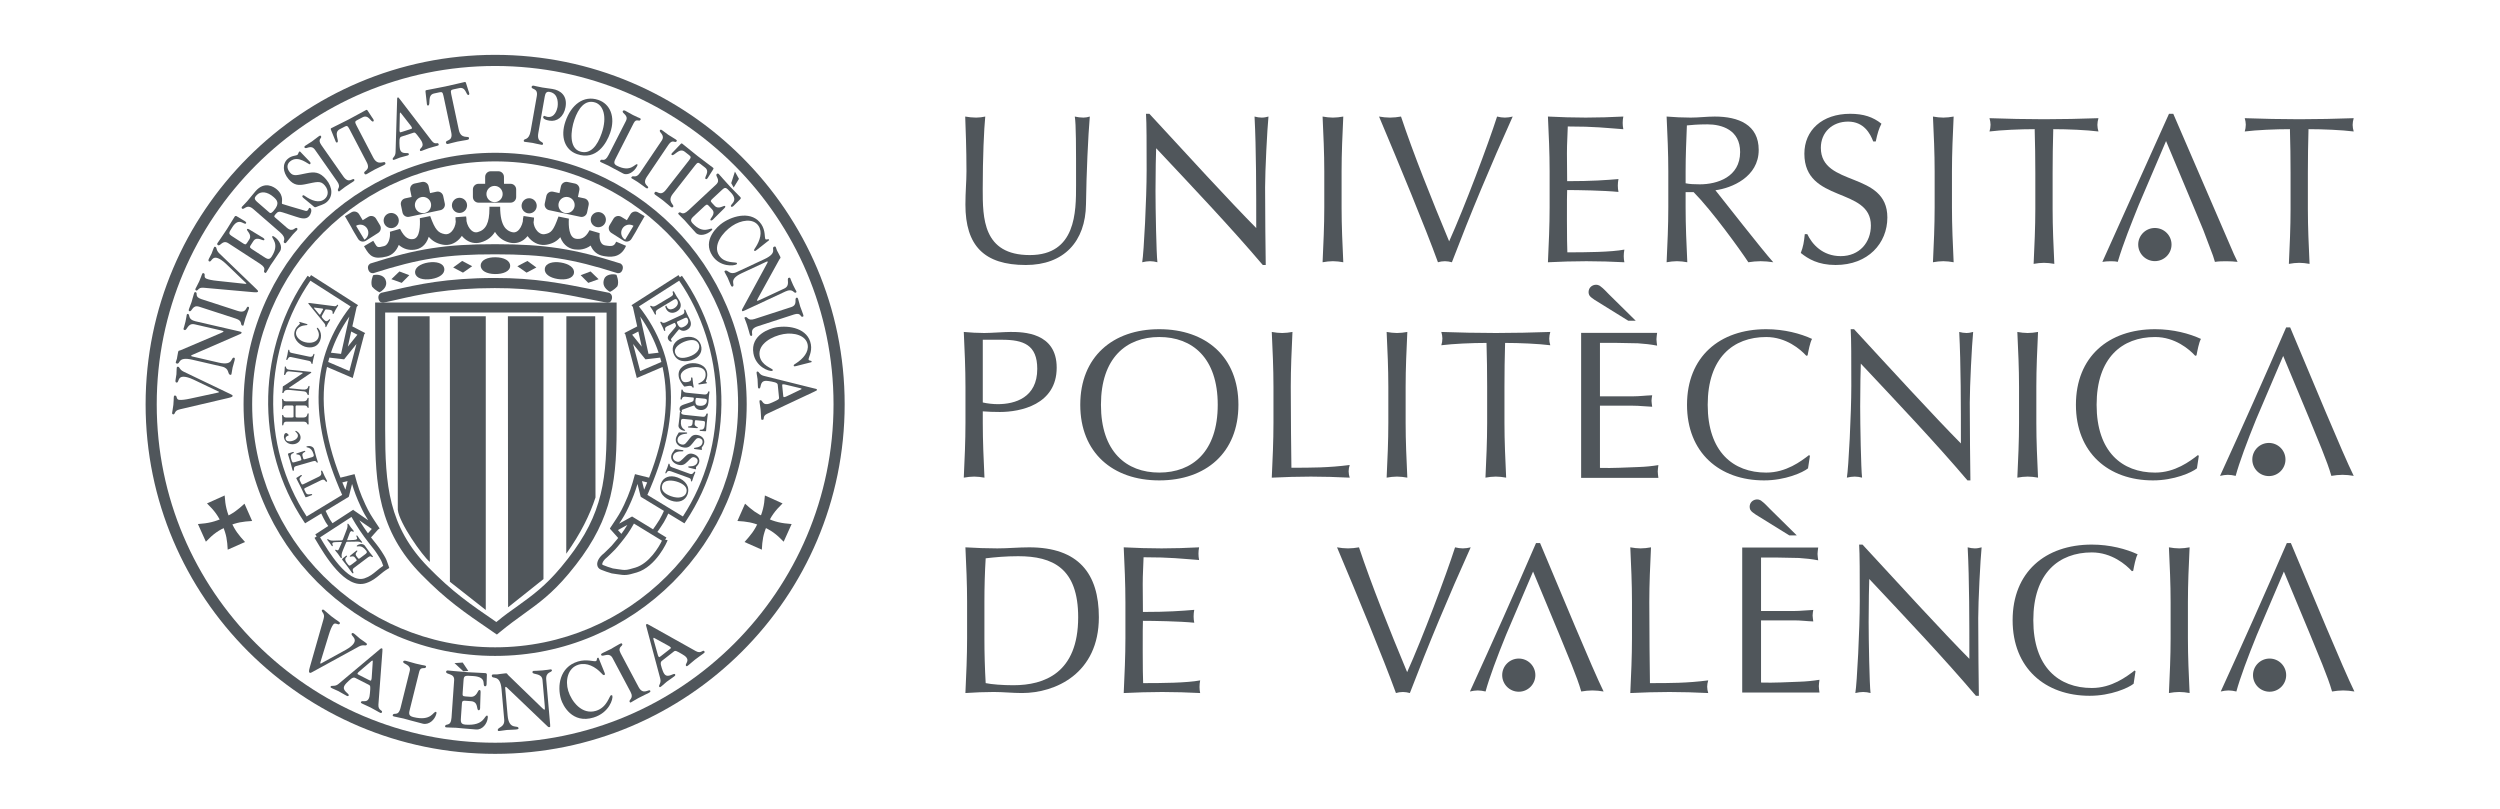 <svg version="1.1" width="369.091" height="119.394" viewBox="0 0 369.091 119.394" xmlns="http://www.w3.org/2000/svg" xmlns:xlink="http://www.w3.org/1999/xlink" overflow="hidden"><g><g id="Capa_1"><g><g><path d=" M 54.938 42.323 C 54.645 41.602 55.089 40.633 55.089 40.633 C 55.617 40.468 56.604 40.571 56.901 41.258 C 57.221 42.002 56.901 42.642 56.047 43.154 C 56.047 43.153 55.507 42.962 54.938 42.323 Z" fill="#50565B" fill-rule="evenodd"/><path d=" M 80.235 85.497 L 75.011 89.659 L 74.983 46.696 L 80.235 46.696 Z" fill="#50565B" fill-rule="evenodd"/><path d=" M 83.601 81.75 L 83.615 46.696 L 87.875 46.696 L 87.917 73.442 C 87.095 75.972 85.753 78.73 83.601 81.75 Z" fill="#50565B" fill-rule="evenodd"/><path d=" M 66.422 85.892 L 71.717 90.057 L 71.717 46.696 L 66.422 46.696 Z" fill="#50565B" fill-rule="evenodd"/><path d=" M 63.459 82.963 L 63.428 46.695 L 58.729 46.695 L 58.729 75.243 C 58.908 77.169 62.351 82.051 63.459 82.963 Z" fill="#50565B" fill-rule="evenodd"/><path d=" M 73.101 95.567 C 53.32 95.567 37.229 79.475 37.229 59.696 C 37.229 39.918 53.32 23.827 73.101 23.827 C 92.879 23.827 108.97 39.918 108.97 59.696 C 108.97 79.475 92.879 95.567 73.101 95.567 L 73.101 96.837 C 93.58 96.837 110.24 80.176 110.24 59.696 C 110.24 39.217 93.58 22.557 73.101 22.557 C 52.62 22.557 35.959 39.217 35.959 59.696 C 35.959 80.175 52.619 96.837 73.101 96.837 L 73.101 95.567 Z" fill="#50565B"/><path d=" M 73.101 109.653 C 45.551 109.653 23.139 87.242 23.139 59.696 C 23.139 32.15 45.551 9.741 73.101 9.741 C 100.648 9.741 123.059 32.15 123.059 59.696 C 123.059 87.242 100.648 109.653 73.101 109.653 L 73.101 111.297 C 101.554 111.297 124.703 88.149 124.703 59.696 C 124.703 31.243 101.554 8.097 73.101 8.097 C 44.645 8.097 21.497 31.243 21.497 59.696 C 21.497 88.149 44.645 111.297 73.101 111.297 L 73.101 109.653 Z" fill="#50565B"/><path d=" M 30.561 74.323 C 31.687 75.424 32.258 76.182 32.875 77.63 C 33.426 78.921 33.543 79.751 33.619 81.153 L 36.173 80.021 C 35.229 78.974 34.7 78.329 34.129 77.039 C 33.497 75.608 33.268 74.707 33.167 73.149 L 30.561 74.323 Z" fill="#50565B" fill-rule="evenodd"/><path d=" M 30.396 79.975 C 31.485 78.84 32.25 78.263 33.703 77.661 C 34.999 77.121 35.824 77.005 37.225 76.917 L 36.096 74.363 C 35.053 75.312 34.396 75.827 33.112 76.405 C 31.687 77.047 30.78 77.255 29.221 77.368 L 30.396 79.975 Z" fill="#50565B" fill-rule="evenodd"/><path d=" M 115.534 74.323 C 114.411 75.427 113.833 76.182 113.22 77.63 C 112.667 78.924 112.548 79.751 112.475 81.153 L 109.921 80.021 C 110.854 78.966 111.402 78.332 111.963 77.039 C 112.588 75.605 112.827 74.707 112.927 73.149 L 115.534 74.323 Z" fill="#50565B" fill-rule="evenodd"/><path d=" M 115.698 79.975 C 114.604 78.843 113.847 78.26 112.391 77.661 C 111.092 77.127 110.27 76.999 108.869 76.917 L 109.998 74.363 C 111.038 75.315 111.698 75.822 112.983 76.405 C 114.405 77.052 115.314 77.252 116.873 77.368 L 115.698 79.975 Z" fill="#50565B" fill-rule="evenodd"/><path d=" M 52.965 95.459 C 53.636 95.092 53.963 95.425 54.131 95.209 C 54.256 95.05 54.111 94.981 53.923 94.836 C 53.673 94.64 53.398 94.483 53.147 94.29 C 52.892 94.089 52.672 93.858 52.414 93.656 C 52.31 93.574 52.073 93.344 51.934 93.519 C 51.678 93.849 52.844 94.202 52.159 95.082 C 52.043 95.23 51.769 95.543 51.013 95.961 L 47.578 97.852 C 47.498 97.898 47.362 98 47.307 97.96 C 47.253 97.917 47.31 97.752 47.335 97.665 L 48.532 93.755 C 48.757 93.01 48.984 92.481 49.203 92.199 C 49.511 91.806 49.933 92.364 50.13 92.111 C 50.255 91.955 50.204 91.926 49.92 91.705 C 49.777 91.597 49.49 91.432 48.922 90.988 C 48.62 90.752 48.348 90.476 48.055 90.249 C 47.921 90.147 47.705 89.857 47.529 90.078 C 47.478 90.147 47.55 90.292 47.569 90.323 C 47.859 90.698 47.905 90.9 47.771 91.381 L 45.729 98.548 C 45.584 99.067 45.598 99.229 45.69 99.299 C 45.787 99.376 45.875 99.354 46.162 99.189 L 52.965 95.459 Z" fill="#50565B" fill-rule="evenodd"/><path d=" M 61.896 99.156 C 62.115 98.28 62.786 98.9 62.894 98.462 C 62.928 98.326 62.877 98.298 62.647 98.241 C 62.473 98.198 62.329 98.212 61.401 97.978 C 60.983 97.876 60.361 97.671 59.925 97.563 C 59.695 97.506 59.553 97.566 59.525 97.671 C 59.425 98.074 60.739 98.069 60.495 99.047 L 59.139 104.492 C 58.789 105.896 58.113 105.066 57.979 105.598 C 57.962 105.665 58.013 105.74 58.156 105.777 C 58.759 105.924 59.227 105.993 59.568 106.078 C 60.115 106.215 60.759 106.425 62.42 106.841 C 63.316 107.063 64.197 106.28 64.422 105.382 C 64.477 105.163 64.408 105.109 64.365 105.098 C 63.95 104.995 63.725 106.539 61.015 105.866 C 60.228 105.67 60.373 105.265 60.552 104.553 L 61.896 99.156 Z" fill="#50565B" fill-rule="evenodd"/><path d=" M 68.429 100.541 C 68.487 99.723 68.532 99.716 69.891 99.811 C 72.061 99.961 71.088 101.287 71.614 101.321 C 71.874 101.341 71.845 100.945 71.845 100.792 L 71.882 99.618 C 71.89 99.51 71.819 99.388 71.674 99.376 C 70.684 99.308 69.904 99.3 69.106 99.245 C 67.386 99.123 66.582 99.02 66.121 98.986 C 65.962 98.977 65.865 99.066 65.86 99.171 C 65.825 99.647 67.122 99.357 67.048 100.42 L 66.661 105.958 C 66.558 107.399 65.751 106.703 65.711 107.246 C 65.705 107.317 65.771 107.383 65.916 107.391 C 66.535 107.434 67.01 107.422 67.357 107.446 C 67.919 107.486 68.59 107.58 70.3 107.699 C 71.221 107.764 71.952 106.841 72.017 105.916 C 72.033 105.691 71.955 105.652 71.913 105.649 C 71.482 105.618 71.534 107.178 68.745 106.985 C 67.937 106.928 68.012 106.505 68.062 105.771 L 68.167 104.255 C 68.215 103.57 68.181 103.425 68.698 103.459 L 69.528 103.519 C 70.697 103.601 70.296 104.832 70.654 104.858 C 70.925 104.879 70.887 104.446 70.887 104.293 L 70.955 102.18 C 70.967 101.863 70.841 101.876 70.762 101.87 C 70.537 101.853 70.426 102.942 69.459 102.874 L 68.752 102.823 C 68.268 102.789 68.273 102.707 68.311 102.197 L 68.429 100.541 Z" fill="#50565B" fill-rule="evenodd"/><path d=" M 74.44 106.235 C 74.545 107.438 73.448 107.321 73.491 107.794 C 73.508 107.996 73.726 107.916 73.852 107.904 C 74.153 107.879 74.452 107.805 74.813 107.773 C 75.205 107.74 75.588 107.753 76.14 107.706 C 76.286 107.694 76.567 107.681 76.552 107.516 C 76.504 106.961 75.137 107.888 74.941 105.62 L 74.587 101.602 C 74.578 101.497 74.593 101.411 74.661 101.406 C 74.716 101.4 74.789 101.454 74.875 101.542 L 80.814 107.215 C 80.899 107.303 80.961 107.368 81.118 107.355 C 81.254 107.343 81.246 107.247 81.223 106.988 L 80.643 100.36 C 80.535 99.118 81.513 99.32 81.482 98.964 C 81.479 98.93 81.468 98.811 81.253 98.827 C 81.154 98.839 80.765 98.918 80.058 98.98 C 79.285 99.048 78.954 99.032 78.775 99.045 C 78.628 99.06 78.604 99.179 78.613 99.262 C 78.647 99.651 79.998 99.319 80.092 100.393 L 80.436 104.329 C 80.461 104.624 80.454 104.769 80.385 104.775 C 80.316 104.781 80.168 104.65 80.01 104.499 L 75.042 99.683 C 74.82 99.476 74.948 99.382 74.587 99.413 C 73.993 99.464 73.706 99.538 73.413 99.563 C 73.199 99.581 72.995 99.552 72.781 99.572 C 72.644 99.583 72.596 99.682 72.607 99.788 C 72.656 100.353 73.847 99.476 74.045 101.747 L 74.44 106.235 Z" fill="#50565B" fill-rule="evenodd"/><path d=" M 88.377 97.148 C 88.357 97.091 88.28 97.103 88.227 97.12 C 88.077 97.166 88.178 97.544 87.974 97.606 C 87.653 97.706 86.609 97.265 85.307 97.667 C 82.591 98.496 82.247 101.343 82.83 103.247 C 83.102 104.143 84.476 106.898 87.632 105.932 C 89.93 105.233 90.547 103.168 90.406 102.716 C 90.386 102.648 90.273 102.622 90.218 102.636 C 89.937 102.724 89.658 104.434 87.989 104.943 C 85.93 105.574 84.382 103.589 83.891 101.991 C 83.428 100.473 83.815 98.617 85.399 98.134 C 86.65 97.753 87.901 98.446 88.77 99.373 C 88.893 99.495 89.041 99.712 89.211 99.66 C 89.396 99.603 89.273 99.356 89.229 99.245 L 88.377 97.148 Z" fill="#50565B" fill-rule="evenodd"/><path d=" M 91.625 96.438 C 91.097 95.443 92.043 95.419 91.853 95.064 C 91.785 94.939 91.725 94.945 91.426 95.104 C 90.861 95.406 90.525 95.635 90.167 95.83 C 89.816 96.015 89.407 96.177 89.018 96.384 C 88.93 96.433 88.663 96.531 88.759 96.711 C 88.952 97.077 89.923 96.188 90.428 97.14 L 93.101 102.167 C 93.63 103.162 92.769 103.27 92.964 103.637 C 92.993 103.689 93.05 103.751 93.141 103.703 C 93.4 103.566 93.803 103.296 94.233 103.068 C 95.009 102.656 95.398 102.502 95.768 102.306 C 95.996 102.184 96.064 102.095 96.001 101.979 C 95.825 101.644 94.966 102.718 94.28 101.433 L 91.625 96.438 Z" fill="#50565B" fill-rule="evenodd"/><path d=" M 27.126 54.878 C 26.452 54.554 26.552 54.17 26.278 54.143 C 26.076 54.122 26.099 54.258 26.08 54.457 C 26.054 54.724 26.074 54.994 26.048 55.259 C 26.02 55.534 25.945 55.795 25.918 56.069 C 25.906 56.183 25.843 56.457 26.068 56.479 C 26.483 56.519 26.138 55.518 27.254 55.628 C 27.443 55.649 27.857 55.708 28.624 56.071 L 32.096 57.732 C 32.178 57.769 32.34 57.823 32.334 57.879 C 32.328 57.937 32.158 57.967 32.07 57.987 L 28.132 58.837 C 27.385 59.002 26.817 59.07 26.457 59.035 C 25.963 58.985 26.196 58.433 25.877 58.402 C 25.676 58.381 25.682 58.43 25.65 58.733 C 25.635 58.885 25.656 59.164 25.595 59.772 C 25.561 60.093 25.482 60.412 25.45 60.725 C 25.435 60.867 25.313 61.151 25.597 61.179 C 25.68 61.188 25.762 61.072 25.776 61.044 C 25.936 60.667 26.079 60.548 26.558 60.432 L 33.692 58.761 C 34.207 58.64 34.335 58.558 34.343 58.462 C 34.354 58.358 34.289 58.305 33.99 58.168 L 27.126 54.878 Z" fill="#50565B" fill-rule="evenodd"/><path d=" M 32.767 54.12 C 33.944 54.391 33.532 55.231 33.996 55.337 C 34.192 55.382 34.175 55.185 34.2 55.083 C 34.258 54.833 34.268 54.573 34.337 54.275 C 34.411 53.953 34.53 53.65 34.636 53.197 C 34.664 53.076 34.727 52.848 34.568 52.811 C 34.022 52.685 34.537 54.049 32.316 53.538 L 28.386 52.63 C 28.284 52.607 28.207 52.569 28.218 52.513 C 28.23 52.468 28.301 52.425 28.409 52.383 L 35.443 49.323 C 35.551 49.279 35.631 49.249 35.662 49.12 C 35.687 49.009 35.594 48.987 35.341 48.928 L 28.859 47.432 C 27.644 47.151 28.102 46.431 27.755 46.349 C 27.721 46.342 27.605 46.315 27.565 46.492 C 27.544 46.574 27.517 46.91 27.383 47.491 C 27.236 48.13 27.127 48.387 27.093 48.535 C 27.067 48.655 27.175 48.71 27.255 48.728 C 27.636 48.816 27.69 47.64 28.741 47.882 L 32.589 48.772 C 32.879 48.837 33.013 48.888 33.001 48.944 C 32.986 49 32.821 49.079 32.634 49.162 L 26.677 51.7 C 26.42 51.816 26.364 51.687 26.295 51.982 C 26.185 52.473 26.173 52.723 26.119 52.963 C 26.076 53.138 25.994 53.294 25.951 53.471 C 25.926 53.581 26.009 53.65 26.113 53.672 C 26.668 53.8 26.156 52.592 28.374 53.104 L 32.767 54.12 Z" fill="#50565B" fill-rule="evenodd"/><path d=" M 29.71 44.154 C 28.641 43.805 29.267 43.26 28.883 43.135 C 28.746 43.091 28.709 43.13 28.621 43.4 C 28.453 43.915 28.393 44.254 28.288 44.579 C 28.186 44.895 28.027 45.231 27.913 45.584 C 27.885 45.665 27.779 45.88 27.971 45.942 C 28.366 46.07 28.379 44.947 29.409 45.282 L 34.823 47.041 C 35.895 47.39 35.389 47.944 35.784 48.071 C 35.841 48.09 35.927 48.097 35.952 48.016 C 36.029 47.782 36.108 47.379 36.236 46.991 C 36.464 46.288 36.617 45.968 36.728 45.635 C 36.793 45.428 36.774 45.331 36.651 45.291 C 36.29 45.173 36.481 46.352 35.093 45.902 L 29.71 44.154 Z" fill="#50565B" fill-rule="evenodd"/><path d=" M 32.38 37.41 C 31.846 36.892 32.059 36.559 31.809 36.449 C 31.623 36.366 31.604 36.503 31.522 36.684 C 31.414 36.927 31.348 37.189 31.241 37.432 C 31.13 37.684 30.979 37.907 30.865 38.159 C 30.819 38.263 30.675 38.499 30.883 38.591 C 31.261 38.761 31.249 37.705 32.268 38.16 C 32.441 38.237 32.814 38.422 33.425 39.006 L 36.189 41.66 C 36.253 41.72 36.39 41.822 36.365 41.874 C 36.343 41.927 36.172 41.902 36.087 41.894 L 32.095 41.467 C 31.338 41.391 30.779 41.277 30.451 41.132 C 29.996 40.93 30.391 40.481 30.098 40.352 C 29.913 40.269 29.905 40.317 29.783 40.595 C 29.721 40.734 29.652 41.004 29.405 41.558 C 29.274 41.854 29.097 42.13 28.972 42.414 C 28.912 42.545 28.708 42.775 28.966 42.892 C 29.043 42.924 29.159 42.841 29.18 42.821 C 29.447 42.514 29.62 42.446 30.11 42.485 L 37.377 43.135 C 37.9 43.182 38.049 43.142 38.088 43.057 C 38.128 42.96 38.082 42.889 37.844 42.667 L 32.38 37.41 Z" fill="#50565B" fill-rule="evenodd"/><path d=" M 34.376 34.949 C 33.688 34.504 33.699 34.464 34.325 33.502 C 35.322 31.967 36.082 33.343 36.326 32.969 C 36.443 32.785 36.091 32.613 35.957 32.536 L 34.95 31.928 C 34.862 31.871 34.725 31.862 34.657 31.965 C 34.202 32.664 33.886 33.24 33.519 33.805 C 32.729 35.023 32.317 35.571 32.104 35.897 C 32.033 36.008 32.07 36.123 32.161 36.182 C 32.558 36.441 32.823 35.334 33.719 35.914 L 38.377 38.938 C 39.588 39.727 38.658 39.983 39.115 40.278 C 39.176 40.318 39.258 40.301 39.323 40.199 C 39.607 39.761 39.787 39.401 39.946 39.155 C 40.204 38.758 40.554 38.305 41.339 37.095 C 41.763 36.443 41.254 35.443 40.475 34.939 C 40.287 34.817 40.222 34.853 40.203 34.884 C 40.004 35.187 41.38 35.922 40.1 37.895 C 39.727 38.468 39.389 38.204 38.772 37.805 L 37.499 36.977 C 36.921 36.602 36.782 36.556 37.02 36.19 L 37.401 35.601 C 37.939 34.774 38.849 35.681 39.014 35.427 C 39.139 35.236 38.749 35.051 38.616 34.975 L 36.807 33.88 C 36.535 33.714 36.497 33.816 36.46 33.869 C 36.357 34.028 37.256 34.648 36.813 35.332 L 36.489 35.834 C 36.264 36.175 36.196 36.13 35.767 35.852 L 34.376 34.949 Z" fill="#50565B" fill-rule="evenodd"/><path d=" M 46.196 30.386 C 46.415 30.574 46.468 30.653 46.696 30.554 C 47.217 30.318 47.771 30.226 48.215 29.853 C 49.167 29.054 49.159 27.686 48.158 26.494 C 47.191 25.342 46.384 25.353 45.247 25.579 C 43.822 25.86 43.325 26.077 42.812 25.469 C 42.3 24.86 42.34 24.24 42.818 23.838 C 44.069 22.788 45.596 24.388 45.764 24.247 C 45.922 24.112 45.854 23.985 45.672 23.798 L 44.568 22.649 C 44.379 22.451 44.287 22.295 44.176 22.388 C 44.082 22.466 44.023 22.765 43.929 22.844 C 43.709 23.027 43.107 22.93 42.513 23.429 C 41.662 24.142 41.719 25.395 42.598 26.438 C 43.397 27.394 44.124 27.388 45.04 27.209 C 46.751 26.871 47.306 26.606 47.954 27.377 C 48.565 28.105 48.495 28.906 47.929 29.383 C 47.121 30.06 45.978 29.612 45.011 28.934 C 44.884 28.84 44.801 28.771 44.685 28.869 C 44.503 29.021 44.796 29.223 44.926 29.333 L 46.196 30.386 Z" fill="#50565B" fill-rule="evenodd"/><path d=" M 47.436 21.408 C 46.79 20.484 47.618 20.427 47.387 20.096 C 47.304 19.98 47.253 19.987 47.02 20.152 C 46.577 20.462 46.324 20.697 46.045 20.891 C 45.772 21.081 45.441 21.255 45.138 21.468 C 45.07 21.517 44.854 21.624 44.97 21.789 C 45.205 22.129 45.894 21.242 46.514 22.126 L 49.781 26.79 C 50.427 27.712 49.69 27.851 49.928 28.192 C 49.963 28.24 50.026 28.296 50.096 28.249 C 50.298 28.106 50.606 27.834 50.938 27.601 C 51.543 27.176 51.86 27.013 52.147 26.812 C 52.326 26.687 52.368 26.599 52.294 26.493 C 52.075 26.182 51.518 27.238 50.682 26.044 L 47.436 21.408 Z" fill="#50565B" fill-rule="evenodd"/><path d=" M 80.43 14.226 C 80.524 13.7 80.715 13.492 81.136 13.566 C 82.583 13.822 82.366 15.543 82.304 15.843 C 82.242 16.146 81.926 17.449 80.794 17.25 C 80.59 17.215 80.441 17.117 80.367 17.104 C 80.254 17.084 80.211 17.221 80.197 17.302 C 80.188 17.35 80.182 17.651 81.098 17.811 C 82.209 18.007 83.236 17.274 83.494 15.812 C 83.796 14.108 82.737 13.319 81.538 13.131 C 80.873 13.026 80.202 12.943 80.071 12.92 C 79.363 12.795 78.856 12.658 78.792 12.648 C 78.567 12.608 78.501 12.753 78.49 12.823 C 78.413 13.257 79.47 12.948 79.252 14.186 L 78.345 19.325 C 78.089 20.785 77.387 20.397 77.327 20.735 C 77.29 20.933 77.464 20.94 77.492 20.944 C 77.546 20.956 78.274 21.035 78.649 21.101 C 78.854 21.137 79.257 21.256 79.912 21.372 C 80.043 21.394 80.131 21.434 80.167 21.236 C 80.239 20.827 79.218 21.104 79.474 19.644 L 80.43 14.226 Z" fill="#50565B" fill-rule="evenodd"/><path d=" M 88.309 14.744 C 86.157 14.027 84.329 15.468 83.481 17.924 C 82.7 20.2 83.387 22.13 85.19 22.753 C 88.053 23.736 89.546 21.178 90.086 19.608 C 90.905 17.231 90.067 15.323 88.309 14.744 Z M 88.833 19.665 C 88.193 21.527 87.172 22.858 85.617 22.359 C 84.002 21.839 84.241 19.3 84.806 17.664 C 85.367 16.037 86.347 14.643 87.874 15.133 C 89.04 15.508 89.688 17.187 88.833 19.665 Z" fill="#50565B" fill-rule="evenodd"/><path d=" M 93.555 18.18 C 93.961 17.378 94.363 18.076 94.567 17.673 C 94.632 17.546 94.596 17.515 94.42 17.424 C 94.283 17.355 94.161 17.345 93.442 16.979 C 93.12 16.816 92.651 16.523 92.312 16.351 C 92.136 16.261 92 16.298 91.952 16.392 C 91.764 16.763 92.864 16.963 92.407 17.862 L 89.859 22.861 C 89.202 24.151 88.849 23.254 88.602 23.739 C 88.571 23.801 88.593 23.882 88.705 23.937 C 89.169 24.174 89.547 24.313 89.809 24.446 C 90.232 24.661 90.718 24.962 92.003 25.617 C 92.694 25.971 93.636 25.357 94.056 24.534 C 94.159 24.334 94.113 24.271 94.081 24.255 C 93.76 24.091 93.172 25.535 91.076 24.468 C 90.468 24.157 90.695 23.794 91.028 23.139 L 93.555 18.18 Z" fill="#50565B" fill-rule="evenodd"/><path d=" M 98.678 21.385 C 99.309 20.45 99.658 21.202 99.887 20.867 C 99.966 20.75 99.941 20.703 99.702 20.545 C 99.256 20.241 98.945 20.091 98.66 19.899 C 98.388 19.712 98.106 19.467 97.8 19.26 C 97.729 19.211 97.553 19.049 97.439 19.217 C 97.209 19.561 98.284 19.885 97.678 20.78 L 94.496 25.5 C 93.865 26.433 93.469 25.796 93.239 26.141 C 93.205 26.189 93.174 26.269 93.244 26.317 C 93.449 26.455 93.816 26.644 94.152 26.872 C 94.765 27.287 95.03 27.523 95.323 27.719 C 95.502 27.842 95.601 27.849 95.673 27.742 C 95.886 27.427 94.7 27.284 95.517 26.074 L 98.678 21.385 Z" fill="#50565B" fill-rule="evenodd"/><path d=" M 98.323 28.02 C 97.454 29.133 96.962 28.024 96.675 28.387 C 96.516 28.592 96.65 28.683 96.782 28.788 C 97.084 29.021 97.359 29.178 97.86 29.568 C 98.36 29.96 98.577 30.19 98.878 30.422 C 99.095 30.593 99.222 30.737 99.396 30.513 C 99.601 30.252 98.432 29.774 99.331 28.625 L 102.633 24.4 C 102.982 23.951 103.096 23.962 103.4 24.202 L 104.038 24.698 C 104.927 25.333 103.876 26.184 104.174 26.419 C 104.37 26.569 104.572 26.141 104.647 26.018 L 105.235 25.094 C 105.3 24.994 105.403 24.864 105.293 24.776 C 104.596 24.233 104.066 23.878 102.976 23.025 C 101.884 22.171 101.413 21.744 100.715 21.201 C 100.604 21.113 100.502 21.245 100.422 21.332 L 99.336 22.472 C 99.228 22.581 99.024 22.752 99.18 22.874 C 99.516 23.139 100.248 21.738 101.094 22.399 L 101.721 22.888 C 102.026 23.128 102.066 23.234 101.716 23.681 L 98.323 28.02 Z" fill="#50565B" fill-rule="evenodd"/><path d=" M 106.492 28.126 C 107.092 27.568 107.126 27.588 107.908 28.427 C 109.159 29.767 107.637 30.171 107.942 30.497 C 108.09 30.657 108.345 30.354 108.451 30.244 L 109.284 29.415 C 109.364 29.343 109.403 29.212 109.318 29.122 C 108.75 28.513 108.269 28.066 107.808 27.572 C 106.819 26.51 106.389 25.978 106.121 25.694 C 106.03 25.597 105.911 25.606 105.832 25.679 C 105.484 26.002 106.494 26.528 105.712 27.255 L 101.652 31.042 C 100.593 32.028 100.571 31.063 100.173 31.436 C 100.121 31.485 100.116 31.567 100.201 31.657 C 100.556 32.039 100.86 32.298 101.062 32.512 C 101.386 32.859 101.739 33.308 102.722 34.364 C 103.254 34.932 104.346 34.679 105.022 34.048 C 105.188 33.895 105.168 33.82 105.142 33.794 C 104.897 33.53 103.851 34.688 102.247 32.965 C 101.781 32.468 102.117 32.203 102.656 31.701 L 103.765 30.666 C 104.268 30.197 104.348 30.072 104.644 30.392 L 105.124 30.906 C 105.795 31.627 104.694 32.29 104.901 32.512 C 105.057 32.678 105.331 32.345 105.436 32.235 L 106.937 30.745 C 107.165 30.52 107.073 30.461 107.031 30.411 C 106.9 30.273 106.085 30.995 105.527 30.4 L 105.118 29.962 C 104.839 29.665 104.901 29.608 105.274 29.26 L 106.492 28.126 Z" fill="#50565B" fill-rule="evenodd"/><path d=" M 113.518 35.485 C 113.565 35.453 113.538 35.391 113.512 35.351 C 113.438 35.24 113.108 35.452 113.005 35.302 C 112.846 35.067 113.039 34.057 112.397 33.105 C 111.061 31.123 108.34 31.777 106.688 32.891 C 105.912 33.416 103.631 35.467 105.187 37.773 C 106.318 39.448 108.366 39.28 108.758 39.016 C 108.817 38.976 108.817 38.87 108.791 38.832 C 108.652 38.627 107.003 38.961 106.182 37.741 C 105.169 36.239 106.69 34.297 108.078 33.361 C 109.394 32.472 111.202 32.181 111.981 33.337 C 112.598 34.25 112.209 35.52 111.529 36.55 C 111.438 36.691 111.271 36.886 111.355 37.011 C 111.444 37.145 111.648 36.961 111.742 36.886 L 113.518 35.485 Z" fill="#50565B" fill-rule="evenodd"/><path d=" M 108.766 40.167 C 107.668 40.679 107.478 39.763 107.049 39.964 C 106.867 40.049 107 40.195 107.043 40.291 C 107.15 40.522 107.301 40.735 107.43 41.01 C 107.573 41.312 107.666 41.622 107.862 42.045 C 107.914 42.157 108.005 42.376 108.153 42.307 C 108.659 42.072 107.416 41.31 109.477 40.349 L 113.133 38.645 C 113.23 38.599 113.313 38.581 113.338 38.633 C 113.358 38.676 113.326 38.752 113.27 38.854 L 109.608 45.596 C 109.551 45.698 109.505 45.768 109.562 45.89 C 109.611 45.994 109.696 45.953 109.932 45.842 L 115.965 43.03 C 117.091 42.504 117.176 43.354 117.497 43.205 C 117.528 43.188 117.637 43.14 117.562 42.976 C 117.525 42.9 117.34 42.618 117.09 42.077 C 116.812 41.484 116.737 41.214 116.675 41.076 C 116.62 40.964 116.501 40.989 116.427 41.023 C 116.072 41.19 116.754 42.149 115.777 42.604 L 112.197 44.273 C 111.929 44.398 111.791 44.442 111.768 44.389 C 111.745 44.338 111.825 44.174 111.924 43.993 L 115.052 38.325 C 115.182 38.075 115.307 38.143 115.179 37.869 C 114.966 37.413 114.819 37.21 114.713 36.986 C 114.639 36.823 114.608 36.647 114.534 36.484 C 114.485 36.38 114.377 36.378 114.28 36.422 C 113.766 36.664 114.915 37.301 112.85 38.262 L 108.766 40.167 Z" fill="#50565B" fill-rule="evenodd"/><path d=" M 117.237 46.425 C 118.308 46.076 118.121 46.885 118.505 46.761 C 118.642 46.716 118.65 46.664 118.562 46.394 C 118.394 45.879 118.244 45.57 118.138 45.246 C 118.036 44.929 117.968 44.561 117.851 44.211 C 117.826 44.128 117.786 43.893 117.595 43.955 C 117.2 44.083 117.845 45.001 116.82 45.334 L 111.406 47.094 C 110.334 47.441 110.417 46.697 110.021 46.824 C 109.964 46.844 109.893 46.886 109.918 46.969 C 109.995 47.202 110.166 47.576 110.29 47.964 C 110.52 48.667 110.584 49.016 110.691 49.351 C 110.759 49.558 110.831 49.624 110.956 49.585 C 111.314 49.467 110.47 48.625 111.854 48.175 L 117.237 46.425 Z" fill="#50565B" fill-rule="evenodd"/><path d=" M 119.77 53.475 C 119.829 53.465 119.829 53.397 119.821 53.351 C 119.799 53.22 119.412 53.277 119.378 53.101 C 119.329 52.82 119.915 51.975 119.716 50.843 C 119.301 48.489 116.549 47.983 114.587 48.328 C 113.665 48.49 110.749 49.438 111.232 52.177 C 111.582 54.167 113.521 54.847 113.988 54.764 C 114.058 54.751 114.101 54.658 114.092 54.611 C 114.05 54.368 112.409 54.003 112.154 52.553 C 111.838 50.77 114.019 49.614 115.666 49.323 C 117.232 49.047 119 49.515 119.242 50.889 C 119.435 51.974 118.562 52.975 117.524 53.64 C 117.382 53.732 117.15 53.84 117.177 53.991 C 117.202 54.149 117.467 54.065 117.581 54.034 L 119.77 53.475 Z" fill="#50565B" fill-rule="evenodd"/><path d=" M 51.876 83.362 C 51.572 83.592 51.555 83.578 51.193 83.097 C 50.613 82.329 51.364 82.249 51.224 82.062 C 51.156 81.971 51.025 82.102 50.968 82.148 L 50.544 82.495 C 50.505 82.523 50.482 82.586 50.519 82.637 C 50.784 82.988 51.008 83.248 51.221 83.531 C 51.679 84.139 51.878 84.44 52 84.602 C 52.042 84.659 52.103 84.662 52.143 84.633 C 52.32 84.499 51.838 84.155 52.237 83.857 L 54.306 82.299 C 54.844 81.893 54.832 82.375 55.037 82.222 C 55.062 82.2 55.067 82.16 55.028 82.109 C 54.863 81.89 54.72 81.736 54.628 81.614 C 54.477 81.415 54.315 81.162 53.859 80.556 C 53.612 80.232 53.075 80.269 52.727 80.528 C 52.645 80.593 52.653 80.631 52.665 80.647 C 52.779 80.798 53.316 80.306 54.059 81.293 C 54.275 81.58 54.105 81.683 53.831 81.891 L 53.266 82.317 C 53.007 82.51 52.967 82.565 52.83 82.382 L 52.608 82.087 C 52.296 81.674 52.847 81.433 52.751 81.305 C 52.68 81.211 52.54 81.353 52.483 81.402 L 51.717 82.021 C 51.602 82.116 51.644 82.152 51.664 82.18 C 51.723 82.26 52.139 81.967 52.397 82.309 L 52.585 82.559 C 52.716 82.729 52.685 82.752 52.494 82.897 L 51.876 83.362 Z" fill="#50565B" fill-rule="evenodd"/><path d=" M 52.827 79.958 C 53.19 79.952 53.344 80.186 53.446 80.108 C 53.508 80.059 53.452 80.011 53.386 79.929 C 53.292 79.801 53.178 79.684 53.079 79.553 C 52.993 79.443 52.928 79.318 52.78 79.124 C 52.722 79.047 52.686 79.033 52.649 79.059 C 52.496 79.178 52.884 79.446 52.649 79.621 C 52.587 79.667 52.439 79.706 52.24 79.718 L 51.514 79.752 C 51.346 79.761 51.249 79.77 51.242 79.758 C 51.23 79.74 51.27 79.65 51.318 79.519 L 51.617 78.729 C 51.666 78.598 51.705 78.513 51.797 78.445 C 51.964 78.317 52.069 78.582 52.2 78.482 C 52.271 78.427 52.217 78.377 52.175 78.32 C 52.083 78.197 51.976 78.073 51.814 77.877 C 51.667 77.689 51.615 77.575 51.546 77.484 C 51.424 77.322 51.381 77.285 51.324 77.328 C 51.227 77.401 51.418 77.575 51.199 78.138 L 50.687 79.475 C 50.63 79.622 50.613 79.705 50.544 79.753 C 50.496 79.79 50.365 79.781 50.229 79.787 L 49.2 79.818 C 48.56 79.84 48.447 79.525 48.345 79.602 C 48.296 79.639 48.291 79.676 48.342 79.744 C 48.487 79.94 48.596 80.046 48.686 80.165 C 48.769 80.276 48.84 80.404 48.979 80.592 C 48.993 80.607 49.03 80.677 49.11 80.617 C 49.218 80.538 48.937 80.276 49.13 80.128 C 49.21 80.068 49.298 80.046 49.573 80.037 L 50.285 80.015 C 50.352 80.012 50.438 79.997 50.461 80.027 C 50.482 80.055 50.455 80.112 50.436 80.157 L 50.038 81.051 C 50.007 81.116 49.965 81.188 49.928 81.215 C 49.768 81.335 49.615 81.093 49.507 81.176 C 49.484 81.193 49.45 81.213 49.516 81.301 C 49.598 81.409 49.686 81.489 49.913 81.792 C 50.141 82.094 50.221 82.236 50.294 82.336 C 50.349 82.406 50.383 82.412 50.425 82.381 C 50.59 82.256 50.235 82.193 50.613 81.277 L 51.013 80.308 C 51.056 80.2 51.118 80.035 51.158 80.003 C 51.189 79.981 51.309 79.983 51.423 79.981 L 52.827 79.958 Z" fill="#50565B" fill-rule="evenodd"/><circle cx="67.838" cy="30.32" r="1.12" fill="#50565B" fill-rule="evenodd"/><circle cx="57.759" cy="32.56" r="1.12" fill="#50565B" fill-rule="evenodd"/><path d=" M 90.967 35.68 C 90.696 36.323 90.408 36.42 89.345 36.233 C 88.458 36.077 88.48 34.912 88.53 34.419 L 87.038 33.985 C 86.396 35.262 85.638 35.333 85.049 35.252 C 83.976 35.105 83.921 33.325 83.985 32.278 L 82.45 31.967 C 81.706 34.071 81.371 34.396 80.434 34.568 C 79.913 34.664 79.515 34.329 79.324 34.121 C 78.998 33.765 78.802 33.279 78.773 32.823 C 78.813 32.595 78.838 32.364 78.847 32.129 L 77.295 31.888 C 77.223 32.151 77.189 32.425 77.187 32.702 C 77.052 33.316 76.764 33.848 76.399 34.118 C 76.147 34.305 75.884 34.352 75.574 34.27 C 74.829 34.073 73.839 33.469 73.839 30.517 L 72.257 30.517 C 72.257 30.608 72.261 30.694 72.262 30.782 L 72.257 30.782 C 72.257 32.905 71.738 33.949 70.524 34.27 C 70.214 34.352 69.928 34.284 69.651 34.063 C 69.268 33.758 68.977 33.209 68.873 32.641 C 68.876 32.409 68.858 32.179 68.817 31.955 L 67.25 32.071 C 67.242 32.291 67.256 32.513 67.286 32.734 C 67.249 33.28 67.015 33.85 66.649 34.214 C 66.35 34.513 66.018 34.632 65.664 34.567 C 64.714 34.393 64.245 33.963 63.513 31.899 L 61.98 32.211 C 62.045 33.304 62.007 35.159 61.013 35.295 C 60.458 35.372 59.795 35.253 59.06 33.786 L 57.567 34.22 C 57.669 35.225 57.278 36.192 56.713 36.332 C 55.708 36.584 55.708 36.584 55.242 35.779 L 55.107 35.549 L 53.745 36.351 L 53.874 36.573 C 54.596 37.82 55.149 38.354 57.095 37.867 C 57.966 37.65 58.553 36.984 58.873 36.159 C 59.554 36.748 60.34 36.985 61.228 36.862 C 62.009 36.755 62.871 36.3 63.301 34.957 C 63.815 35.567 64.462 35.955 65.377 36.123 C 66.247 36.283 67.096 36.004 67.767 35.334 C 67.921 35.18 68.061 35.008 68.186 34.824 C 68.332 35.002 68.493 35.162 68.666 35.3 C 69.333 35.831 70.137 36.009 70.928 35.799 C 71.978 35.521 72.649 34.927 73.077 34.234 C 73.561 35.032 74.258 35.558 75.169 35.799 C 75.947 36.005 76.697 35.863 77.34 35.39 C 77.539 35.242 77.724 35.061 77.89 34.857 C 77.973 34.972 78.063 35.084 78.16 35.19 C 78.861 35.955 79.795 36.294 80.722 36.124 C 81.644 35.955 82.254 35.579 82.72 35.016 C 83.218 36.349 84.169 36.728 84.835 36.82 C 85.532 36.916 86.401 36.846 87.204 36.255 C 87.545 37.079 88.192 37.638 89.073 37.792 C 89.896 37.938 91.61 38.239 92.427 36.295 L 90.967 35.68 Z" fill="#50565B"/><circle cx="78.122" cy="30.385" r="1.12" fill="#50565B" fill-rule="evenodd"/><circle cx="88.334" cy="32.428" r="1.12" fill="#50565B" fill-rule="evenodd"/><path d=" M 57.782 41.219 L 58.97 40.077 L 60.432 40.628 L 59.309 41.762 Z" fill="#50565B" fill-rule="evenodd"/><path d=" M 55.152 40.322 C 61.918 38.161 65.948 37.538 73.12 37.546 C 80.36 37.551 84.401 38.174 91.14 40.322 C 91.14 40.322 91.699 40.469 91.911 39.804 C 92.123 39.139 91.593 38.898 91.593 38.898 C 84.767 36.722 80.451 36.057 73.122 36.051 C 65.857 36.043 61.553 36.709 54.697 38.899 C 54.697 38.899 54.157 39.13 54.369 39.795 C 54.581 40.46 55.152 40.322 55.152 40.322 Z" fill="#50565B"/><path d=" M 56.593 44.691 C 57.207 44.562 57.836 44.419 58.501 44.265 C 61.854 43.495 66.025 42.537 73.047 42.532 C 78.859 42.527 82.801 43.32 87.793 44.324 L 89.64 44.693 C 89.64 44.693 90.207 44.777 90.34 44.103 C 90.474 43.429 89.93 43.228 89.93 43.228 L 88.088 42.859 C 83.014 41.839 79.007 41.033 73.045 41.039 C 65.856 41.045 61.592 42.023 58.166 42.81 C 57.509 42.96 56.887 43.103 56.286 43.229 C 56.286 43.229 55.741 43.438 55.881 44.103 C 56.02 44.768 56.593 44.691 56.593 44.691 Z" fill="#50565B"/><path d=" M 66.906 39.489 L 68.233 38.525 L 69.711 39.303 L 68.353 40.252 Z" fill="#50565B" fill-rule="evenodd"/><path d=" M 91.155 42.255 C 91.448 41.534 91.005 40.565 91.005 40.565 C 90.476 40.401 89.446 40.489 89.192 41.192 C 88.916 41.955 89.192 42.576 90.047 43.087 C 90.046 43.086 90.586 42.897 91.155 42.255 Z" fill="#50565B" fill-rule="evenodd"/><path d=" M 88.377 41.219 L 87.189 40.077 L 85.727 40.628 L 86.85 41.762 Z" fill="#50565B" fill-rule="evenodd"/><path d=" M 79.188 39.489 L 77.86 38.525 L 76.379 39.303 L 77.741 40.252 Z" fill="#50565B" fill-rule="evenodd"/><path d=" M 84.735 40.318 C 84.86 39.528 83.985 38.942 82.799 38.755 C 81.613 38.567 80.564 38.849 80.439 39.639 C 80.314 40.429 81.153 41.004 82.338 41.193 C 83.524 41.379 84.61 41.108 84.735 40.318 Z" fill="#50565B" fill-rule="evenodd"/><path d=" M 99.486 44.246 C 99.711 44.111 99.853 44.118 99.966 44.308 C 100.362 44.966 99.654 45.443 99.52 45.517 C 99.386 45.591 98.798 45.893 98.491 45.38 C 98.434 45.286 98.423 45.196 98.4 45.162 C 98.372 45.111 98.306 45.14 98.269 45.159 C 98.252 45.172 98.138 45.267 98.388 45.683 C 98.69 46.188 99.307 46.353 99.935 45.978 C 100.664 45.537 100.6 44.862 100.262 44.326 C 100.077 44.027 99.881 43.736 99.847 43.677 C 99.651 43.355 99.532 43.11 99.514 43.079 C 99.454 42.978 99.377 43.002 99.35 43.018 C 99.162 43.129 99.633 43.448 99.102 43.766 L 96.899 45.089 C 96.273 45.466 96.179 45.059 96.035 45.148 C 95.949 45.199 96.007 45.268 96.014 45.281 C 96.029 45.307 96.244 45.621 96.347 45.791 C 96.404 45.885 96.494 46.083 96.671 46.379 C 96.707 46.439 96.722 46.487 96.808 46.437 C 96.984 46.332 96.537 46.019 97.163 45.642 L 99.486 44.246 Z" fill="#50565B" fill-rule="evenodd"/><path d=" M 104.177 56.621 C 104.271 56.607 104.399 56.591 104.387 56.517 C 104.376 56.438 104.214 56.452 104.199 56.343 C 104.179 56.212 104.498 55.747 104.401 55.067 C 104.227 53.833 102.88 53.508 101.908 53.645 C 101.45 53.709 100.003 54.137 100.202 55.573 C 100.278 56.106 100.62 56.612 100.986 57.034 C 101.02 57.074 101.052 57.076 101.142 57.063 C 101.225 57.051 101.384 57.014 101.621 56.98 C 102.363 56.876 102.099 57.259 102.346 57.223 C 102.403 57.214 102.423 57.182 102.42 57.158 C 102.394 56.982 102.349 56.814 102.323 56.634 C 102.289 56.404 102.28 56.175 102.249 55.945 C 102.237 55.861 102.261 55.699 102.093 55.721 C 101.873 55.752 102.349 56.28 101.447 56.407 C 101.111 56.454 100.623 56.508 100.501 55.627 C 100.387 54.833 101.394 54.343 102.184 54.232 C 103.649 54.026 104.092 54.622 104.158 55.078 C 104.337 56.364 103.077 56.544 103.091 56.65 C 103.107 56.743 103.137 56.768 103.214 56.758 L 104.177 56.621 Z" fill="#50565B" fill-rule="evenodd"/><path d=" M 103.711 62.137 C 104.111 62.178 104.114 62.199 104.051 62.793 C 103.952 63.743 103.313 63.288 103.29 63.519 C 103.279 63.632 103.472 63.626 103.549 63.629 L 104.126 63.672 C 104.177 63.678 104.24 63.649 104.245 63.584 C 104.291 63.151 104.303 62.811 104.342 62.461 C 104.419 61.707 104.479 61.357 104.501 61.155 C 104.507 61.086 104.467 61.042 104.412 61.036 C 104.183 61.012 104.308 61.588 103.784 61.532 L 101.066 61.247 C 100.358 61.173 100.711 60.831 100.443 60.803 C 100.41 60.8 100.379 60.825 100.369 60.89 C 100.341 61.161 100.345 61.369 100.327 61.523 C 100.302 61.767 100.248 62.06 100.168 62.808 C 100.128 63.211 100.571 63.552 101.026 63.598 C 101.134 63.61 101.157 63.578 101.16 63.559 C 101.18 63.371 100.41 63.359 100.537 62.141 C 100.577 61.787 100.782 61.829 101.142 61.867 L 101.884 61.944 C 102.223 61.981 102.294 61.967 102.271 62.194 L 102.232 62.558 C 102.18 63.07 101.578 62.868 101.56 63.024 C 101.549 63.143 101.759 63.135 101.836 63.137 L 102.874 63.211 C 103.033 63.223 103.026 63.166 103.03 63.132 C 103.038 63.035 102.507 62.964 102.55 62.54 L 102.584 62.23 C 102.606 62.019 102.646 62.023 102.896 62.05 L 103.711 62.137 Z" fill="#50565B" fill-rule="evenodd"/><path d=" M 100.405 63.84 C 100.262 63.837 100.217 63.822 100.16 63.939 C 100.029 64.204 99.845 64.425 99.788 64.721 C 99.663 65.358 100.087 65.901 100.84 66.049 C 101.568 66.191 101.874 65.918 102.244 65.451 C 102.711 64.866 102.836 64.613 103.223 64.689 C 103.607 64.763 103.78 65.025 103.718 65.343 C 103.555 66.179 102.475 66.042 102.455 66.155 C 102.433 66.26 102.501 66.289 102.628 66.303 L 103.404 66.4 C 103.54 66.417 103.623 66.448 103.637 66.375 C 103.649 66.313 103.58 66.173 103.591 66.11 C 103.619 65.963 103.884 65.802 103.961 65.405 C 104.071 64.837 103.665 64.356 103.006 64.228 C 102.402 64.111 102.124 64.353 101.825 64.728 C 101.265 65.43 101.132 65.723 100.645 65.626 C 100.187 65.538 99.968 65.193 100.042 64.813 C 100.144 64.276 100.725 64.077 101.308 64.029 C 101.384 64.023 101.438 64.023 101.453 63.946 C 101.478 63.824 101.302 63.842 101.22 63.842 L 100.405 63.84 Z" fill="#50565B" fill-rule="evenodd"/><path d=" M 99.864 66.339 C 99.722 66.317 99.679 66.299 99.608 66.404 C 99.446 66.654 99.236 66.85 99.142 67.137 C 98.943 67.754 99.295 68.345 100.024 68.584 C 100.728 68.812 101.07 68.578 101.493 68.16 C 102.025 67.637 102.181 67.401 102.555 67.523 C 102.927 67.642 103.07 67.924 102.97 68.234 C 102.705 69.045 101.651 68.777 101.614 68.885 C 101.583 68.989 101.642 69.024 101.767 69.055 L 102.529 69.245 C 102.66 69.276 102.74 69.316 102.762 69.248 C 102.783 69.186 102.731 69.041 102.75 68.978 C 102.796 68.838 103.077 68.71 103.202 68.324 C 103.382 67.775 103.038 67.247 102.397 67.039 C 101.815 66.849 101.507 67.056 101.167 67.394 C 100.524 68.02 100.356 68.292 99.884 68.139 C 99.441 67.996 99.265 67.627 99.384 67.26 C 99.555 66.739 100.155 66.612 100.738 66.635 C 100.815 66.637 100.869 66.646 100.892 66.57 C 100.931 66.453 100.755 66.447 100.673 66.436 L 99.864 66.339 Z" fill="#50565B" fill-rule="evenodd"/><path d=" M 101.686 70.542 C 102.207 70.73 101.883 71.008 102.071 71.076 C 102.136 71.099 102.156 71.082 102.208 70.939 C 102.302 70.675 102.341 70.501 102.403 70.335 C 102.46 70.172 102.549 69.999 102.617 69.816 C 102.632 69.774 102.69 69.666 102.596 69.631 C 102.403 69.56 102.366 70.14 101.866 69.958 L 99.233 69 C 98.71 68.81 98.974 68.528 98.784 68.457 C 98.756 68.448 98.713 68.442 98.699 68.485 C 98.656 68.604 98.604 68.812 98.531 69.013 C 98.4 69.374 98.315 69.539 98.253 69.71 C 98.212 69.817 98.222 69.869 98.281 69.889 C 98.457 69.954 98.394 69.34 99.068 69.588 L 101.686 70.542 Z" fill="#50565B" fill-rule="evenodd"/><path d=" M 100.015 70.485 C 98.901 70.081 97.93 70.436 97.589 71.372 C 97.052 72.853 98.291 73.627 99.06 73.905 C 100.225 74.329 101.184 73.893 101.504 72.984 C 101.897 71.87 101.215 70.922 100.015 70.485 Z M 101.317 72.759 C 101.112 73.362 100.268 73.697 99.054 73.256 C 98.144 72.924 97.501 72.395 97.777 71.59 C 98.065 70.754 99.319 70.876 100.118 71.17 C 100.914 71.459 101.587 71.968 101.317 72.759 Z" fill="#50565B" fill-rule="evenodd"/><path d=" M 57.283 83.298 C 57.131 82.843 57.02 82.514 56.693 81.981 C 56.118 81.044 55.923 80.774 54.954 79.571 C 54.895 79.499 54.836 79.423 54.775 79.344 L 55.732 78.274 L 55.83 78.164 L 56.052 78.02 L 56.012 77.96 L 56.015 77.958 L 56.007 77.953 L 55.522 77.218 C 54.933 76.335 54.468 75.637 53.949 74.508 C 53.145 72.775 52.821 71.766 52.355 70.021 L 52.337 70.026 L 52.344 69.999 L 51.738 70.151 L 50.264 70.52 C 47.884 64.423 47.22 59.004 48.277 54.178 L 51.682 55.636 L 52.079 55.807 L 52.19 55.388 L 53.776 49.355 L 53.921 49.175 L 53.835 49.13 L 53.836 49.127 L 53.821 49.123 L 53.516 48.965 L 52.018 48.188 L 52.657 45.313 L 52.865 45.057 L 52.512 44.831 L 45.922 40.614 L 45.721 40.928 L 45.416 40.712 C 41.83 45.774 39.764 52.087 39.597 58.49 C 39.423 65.165 41.238 71.552 44.844 76.963 L 45.043 77.261 L 45.349 77.075 L 47.43 75.811 C 47.571 76.116 47.844 76.692 48.08 77.093 C 48.184 77.271 48.328 77.478 48.459 77.655 L 46.549 78.898 L 46.752 79.211 L 46.432 79.403 L 46.644 79.759 C 47.945 81.958 50.991 87.11 54.053 86.087 C 54.949 85.787 55.518 85.316 56.067 84.859 C 56.411 84.574 56.766 84.279 57.214 84.011 L 57.473 83.856 C 57.473 83.854 57.375 83.568 57.375 83.568 L 57.283 83.298 Z M 54.319 78.734 C 53.893 78.144 53.45 77.474 53.048 76.816 L 54.893 78.091 L 54.319 78.734 Z M 51.313 71.027 L 50.994 72.292 C 50.838 71.933 50.686 71.575 50.542 71.221 L 51.313 71.027 Z M 51.577 54.78 L 48.451 53.44 C 48.508 53.224 48.564 53.009 48.628 52.795 L 50.599 53.028 L 50.805 53.051 L 50.935 52.89 L 52.628 50.782 L 51.577 54.78 Z M 48.857 52.071 C 49.486 50.203 50.391 48.427 51.575 46.74 L 50.351 52.248 L 48.857 52.071 Z M 52.767 49.418 L 51.354 51.176 L 51.85 48.943 L 52.767 49.418 Z M 45.273 76.249 C 41.883 71.032 40.177 64.909 40.343 58.512 C 40.503 52.377 42.449 46.332 45.825 41.44 L 51.763 45.24 C 45.9 52.695 45.492 61.805 50.517 73.066 L 45.273 76.249 Z M 48.073 75.423 L 51.186 73.533 L 51.469 73.361 L 51.453 73.327 L 51.499 73.339 L 51.977 71.448 C 52.309 72.573 52.652 73.488 53.269 74.82 C 53.644 75.634 53.989 76.228 54.365 76.817 L 52.237 75.345 L 52.223 75.365 L 52.161 75.249 L 51.82 75.471 L 49.087 77.249 C 48.962 77.08 48.82 76.881 48.725 76.716 C 48.485 76.31 48.192 75.683 48.073 75.423 Z M 55.59 84.288 C 55.048 84.738 54.58 85.127 53.817 85.382 C 51.327 86.214 48.392 81.251 47.288 79.383 L 47.258 79.331 L 51.892 76.316 C 52.608 77.596 53.574 79.05 54.373 80.04 C 55.325 81.222 55.499 81.462 56.057 82.371 C 56.339 82.833 56.428 83.098 56.576 83.537 L 56.576 83.538 C 56.2 83.786 55.889 84.04 55.59 84.288 Z M 106.497 58.492 C 106.331 52.089 104.264 45.775 100.679 40.714 L 100.374 40.93 L 100.173 40.616 L 93.582 44.832 L 93.229 45.059 L 93.437 45.315 L 94.076 48.189 L 92.578 48.967 L 92.277 49.123 L 92.256 49.129 L 92.256 49.134 L 92.174 49.177 L 92.314 49.352 L 93.905 55.39 L 94.015 55.808 L 94.412 55.638 L 97.817 54.179 C 98.875 59.007 98.211 64.425 95.83 70.523 L 94.356 70.153 L 93.751 70.001 L 93.758 70.028 L 93.739 70.023 C 93.273 71.769 92.948 72.778 92.146 74.509 C 91.617 75.654 91.169 76.325 90.549 77.255 L 90.042 78.022 L 90.077 78.044 L 90.049 78.06 L 90.361 78.41 L 91.266 79.422 C 91.218 79.483 91.168 79.544 91.118 79.608 C 90.354 80.556 90.18 80.721 89.604 81.269 L 89.148 81.707 C 88.487 82.215 88.104 82.881 88.174 83.413 C 88.217 83.734 88.416 83.982 88.734 84.109 C 89.489 84.411 89.702 84.468 89.888 84.519 C 89.992 84.547 90.075 84.569 90.256 84.638 L 90.294 84.652 C 90.297 84.653 90.337 84.659 90.337 84.659 L 91.102 84.772 C 92.307 84.958 92.519 84.964 94.018 84.515 C 96.846 83.666 98.521 79.987 98.564 79.741 L 98.196 79.678 L 98.391 79.359 L 97.05 78.54 C 97.326 78.148 97.729 77.564 98.009 77.102 C 98.251 76.703 98.524 76.124 98.662 75.818 L 100.742 77.081 L 101.049 77.267 L 101.247 76.969 C 104.856 71.554 106.67 65.167 106.497 58.492 Z M 94.243 48.941 L 94.74 51.176 L 93.327 49.418 L 94.243 48.941 Z M 94.519 46.739 C 95.703 48.427 96.608 50.203 97.237 52.071 L 95.743 52.248 L 94.519 46.739 Z M 94.516 54.78 L 93.463 50.78 L 95.16 52.891 L 95.289 53.052 L 95.494 53.029 L 97.467 52.796 C 97.529 53.01 97.587 53.225 97.643 53.441 L 94.516 54.78 Z M 95.552 71.22 C 95.406 71.575 95.256 71.932 95.1 72.291 L 94.781 71.027 L 95.552 71.22 Z M 91.232 78.258 L 92.623 77.49 C 92.312 78.011 92.032 78.422 91.734 78.819 L 91.232 78.258 Z M 97.727 79.824 C 97.288 80.748 95.844 83.185 93.805 83.798 C 92.41 84.216 92.321 84.201 91.218 84.031 L 90.481 83.922 C 90.293 83.853 90.186 83.823 90.085 83.796 C 89.917 83.75 89.728 83.699 89.014 83.413 C 88.926 83.378 88.921 83.342 88.917 83.312 C 88.888 83.092 89.15 82.635 89.625 82.278 L 89.643 82.265 C 89.645 82.264 89.661 82.248 89.661 82.248 L 90.122 81.807 C 90.709 81.248 90.907 81.06 91.702 80.073 C 92.405 79.199 92.902 78.549 93.593 77.298 L 97.727 79.824 Z M 97.373 76.711 C 97.098 77.164 96.685 77.761 96.413 78.146 L 93.647 76.456 L 93.335 76.265 L 93.327 76.249 L 93.317 76.254 L 93.309 76.249 L 93.303 76.261 L 91.412 77.306 C 91.917 76.543 92.346 75.858 92.824 74.822 C 93.441 73.49 93.783 72.575 94.116 71.45 L 94.594 73.341 L 94.64 73.329 L 94.624 73.363 L 94.907 73.535 L 98.021 75.425 C 97.905 75.682 97.616 76.31 97.373 76.711 Z M 100.821 76.249 L 95.576 73.065 C 100.601 61.804 100.193 52.694 94.33 45.239 L 100.269 41.439 C 103.644 46.332 105.59 52.377 105.75 58.511 C 105.917 64.909 104.21 71.032 100.821 76.249 Z" fill="#50565B"/><path d=" M 75.319 39.262 C 75.333 38.461 74.386 38.002 73.186 37.981 C 71.985 37.96 70.983 38.384 70.969 39.186 C 70.954 39.986 71.865 40.439 73.07 40.46 C 74.269 40.48 75.307 40.062 75.319 39.262 Z" fill="#50565B" fill-rule="evenodd"/><path d=" M 61.293 40.318 C 61.168 39.528 62.041 38.942 63.226 38.755 C 64.414 38.567 65.464 38.849 65.589 39.639 C 65.714 40.429 64.875 41.004 63.687 41.193 C 62.501 41.379 61.418 41.108 61.293 40.318 Z" fill="#50565B" fill-rule="evenodd"/><path d=" M 47.427 70.885 C 48.021 70.595 48.027 71.218 48.223 71.124 C 48.33 71.069 48.288 70.996 48.248 70.916 C 48.162 70.737 48.072 70.598 47.924 70.3 C 47.776 69.998 47.725 69.842 47.64 69.662 C 47.575 69.531 47.546 69.435 47.427 69.495 C 47.287 69.562 47.711 70.063 47.1 70.361 L 44.851 71.459 C 44.612 71.576 44.567 71.542 44.475 71.36 L 44.29 70.978 C 44.018 70.472 44.64 70.347 44.555 70.168 C 44.498 70.051 44.327 70.196 44.271 70.233 L 43.838 70.505 C 43.79 70.533 43.722 70.567 43.753 70.636 C 43.957 71.051 44.123 71.341 44.441 71.995 C 44.76 72.648 44.887 72.959 45.089 73.377 C 45.123 73.441 45.192 73.408 45.246 73.388 L 45.936 73.141 C 46.004 73.119 46.126 73.092 46.081 72.996 C 45.984 72.796 45.396 73.246 45.148 72.74 L 44.966 72.364 C 44.875 72.182 44.881 72.125 45.12 72.009 L 47.427 70.885 Z" fill="#50565B" fill-rule="evenodd"/><path d=" M 43.523 68.227 C 43.157 68.33 43.145 68.312 42.977 67.733 C 42.712 66.811 43.444 67.004 43.377 66.78 C 43.346 66.67 43.179 66.743 43.11 66.768 L 42.589 66.939 C 42.54 66.954 42.498 67.001 42.515 67.064 C 42.635 67.485 42.751 67.809 42.848 68.147 C 43.059 68.881 43.135 69.234 43.192 69.43 C 43.213 69.495 43.266 69.524 43.315 69.509 C 43.528 69.447 43.201 68.954 43.681 68.819 L 46.169 68.105 C 46.819 67.917 46.635 68.364 46.882 68.295 C 46.913 68.283 46.931 68.249 46.913 68.187 C 46.837 67.922 46.757 67.727 46.718 67.579 C 46.647 67.341 46.587 67.048 46.376 66.32 C 46.265 65.927 45.748 65.768 45.333 65.887 C 45.23 65.915 45.225 65.955 45.23 65.975 C 45.284 66.157 45.96 65.89 46.301 67.076 C 46.399 67.42 46.201 67.457 45.872 67.551 L 45.192 67.747 C 44.882 67.835 44.822 67.872 44.759 67.653 L 44.657 67.298 C 44.514 66.8 45.118 66.772 45.075 66.618 C 45.04 66.505 44.858 66.59 44.79 66.612 L 43.852 66.92 C 43.709 66.965 43.735 67.014 43.747 67.048 C 43.772 67.142 44.268 67.017 44.384 67.429 L 44.472 67.731 C 44.533 67.938 44.493 67.947 44.265 68.012 L 43.523 68.227 Z" fill="#50565B" fill-rule="evenodd"/><path d=" M 43.423 65.572 C 44.046 65.472 44.452 65.004 44.364 64.443 C 44.285 63.937 43.787 63.592 43.65 63.613 C 43.59 63.621 43.588 63.653 43.59 63.673 C 43.605 63.752 43.931 63.945 43.977 64.235 C 44.05 64.699 43.501 65.054 42.976 65.136 C 42.638 65.191 42.231 65.167 42.171 64.789 C 42.128 64.524 42.302 64.411 42.555 64.309 C 42.592 64.294 42.635 64.278 42.626 64.235 C 42.612 64.15 42.333 63.906 42.236 63.923 C 41.918 63.974 41.898 64.441 41.924 64.609 C 42.031 65.27 42.69 65.685 43.423 65.572 Z" fill="#50565B" fill-rule="evenodd"/><path d=" M 42.232 59.247 C 41.689 59.247 41.925 58.888 41.714 58.888 C 41.666 58.888 41.649 58.908 41.649 58.992 C 41.649 59.207 41.672 59.39 41.672 59.651 C 41.672 59.96 41.649 60.089 41.649 60.294 C 41.649 60.363 41.638 60.409 41.738 60.409 C 41.9 60.409 41.701 59.86 42.309 59.86 L 43.088 59.86 C 43.21 59.86 43.338 59.889 43.338 60.033 L 43.338 61.514 C 43.338 61.618 43.267 61.638 43.116 61.638 L 42.237 61.638 C 41.742 61.638 41.905 61.253 41.731 61.253 C 41.677 61.253 41.648 61.298 41.648 61.369 C 41.648 61.514 41.671 61.713 41.671 62.012 C 41.671 62.271 41.648 62.419 41.648 62.569 C 41.648 62.663 41.654 62.814 41.737 62.814 C 41.947 62.814 41.706 62.251 42.308 62.251 L 44.776 62.251 C 45.461 62.251 45.262 62.675 45.484 62.675 C 45.558 62.675 45.567 62.624 45.567 62.564 C 45.567 62.317 45.546 62.107 45.546 61.898 C 45.546 61.54 45.567 61.375 45.567 61.171 C 45.567 61.012 45.524 61.02 45.49 61.02 C 45.291 61.02 45.49 61.639 44.804 61.639 L 43.934 61.639 C 43.693 61.639 43.636 61.623 43.636 61.394 L 43.636 60.065 C 43.636 59.846 43.696 59.861 43.929 59.861 L 44.926 59.861 C 45.46 59.861 45.313 60.224 45.506 60.224 C 45.546 60.224 45.567 60.193 45.567 60.124 C 45.567 59.87 45.546 59.675 45.546 59.496 C 45.546 59.291 45.567 58.998 45.567 58.833 C 45.567 58.769 45.572 58.729 45.502 58.729 C 45.285 58.729 45.49 59.248 44.788 59.248 L 42.232 59.248 Z" fill="#50565B" fill-rule="evenodd"/><path d=" M 44.876 57.78 C 45.439 57.837 45.291 58.304 45.513 58.326 C 45.607 58.336 45.587 58.233 45.592 58.18 C 45.607 58.045 45.598 57.909 45.615 57.749 C 45.633 57.575 45.672 57.409 45.695 57.164 C 45.7 57.101 45.72 56.976 45.643 56.969 C 45.381 56.944 45.695 57.616 44.634 57.51 L 42.757 57.322 C 42.706 57.318 42.669 57.303 42.672 57.272 C 42.675 57.248 42.706 57.221 42.751 57.191 L 45.864 55.088 C 45.909 55.057 45.946 55.037 45.952 54.966 C 45.958 54.906 45.915 54.904 45.794 54.891 L 42.697 54.579 C 42.117 54.522 42.29 54.112 42.126 54.096 C 42.108 54.095 42.055 54.089 42.043 54.184 C 42.04 54.228 42.043 54.405 42.012 54.717 C 41.978 55.06 41.941 55.202 41.935 55.281 C 41.927 55.346 41.981 55.366 42.021 55.369 C 42.203 55.39 42.163 54.772 42.667 54.823 L 44.506 55.007 C 44.643 55.02 44.708 55.037 44.705 55.069 C 44.703 55.097 44.632 55.151 44.547 55.208 L 41.913 56.961 C 41.799 57.04 41.766 56.977 41.748 57.137 C 41.723 57.4 41.731 57.532 41.72 57.659 C 41.709 57.755 41.68 57.842 41.668 57.935 C 41.663 57.995 41.706 58.024 41.754 58.029 C 42.019 58.057 41.717 57.463 42.777 57.569 L 44.876 57.78 Z" fill="#50565B" fill-rule="evenodd"/><path d=" M 43.074 52.109 C 42.559 51.998 42.833 51.674 42.647 51.635 C 42.583 51.622 42.565 51.644 42.534 51.79 C 42.477 52.067 42.46 52.248 42.423 52.423 C 42.386 52.593 42.323 52.779 42.284 52.969 C 42.275 53.013 42.232 53.132 42.327 53.151 C 42.515 53.192 42.48 52.609 42.972 52.713 L 45.572 53.266 C 46.086 53.374 45.873 53.696 46.06 53.735 C 46.088 53.741 46.128 53.741 46.137 53.696 C 46.162 53.571 46.185 53.356 46.23 53.147 C 46.313 52.765 46.373 52.589 46.41 52.41 C 46.435 52.299 46.422 52.25 46.362 52.237 C 46.188 52.2 46.322 52.799 45.656 52.658 L 43.074 52.109 Z" fill="#50565B" fill-rule="evenodd"/><path d=" M 44.225 47.524 C 44.2 47.514 44.183 47.545 44.174 47.568 C 44.149 47.633 44.316 47.703 44.281 47.792 C 44.227 47.933 43.775 48.169 43.559 48.731 C 43.11 49.902 44.068 50.821 44.938 51.154 C 45.344 51.31 46.747 51.608 47.269 50.247 C 47.65 49.256 47.059 48.465 46.855 48.385 C 46.824 48.373 46.781 48.405 46.772 48.428 C 46.724 48.548 47.281 49.124 47.005 49.846 C 46.663 50.734 45.497 50.714 44.767 50.434 C 44.077 50.167 43.496 49.514 43.761 48.83 C 43.965 48.291 44.573 48.054 45.159 48.011 C 45.239 48.004 45.358 48.014 45.387 47.939 C 45.418 47.861 45.293 47.834 45.24 47.818 L 44.225 47.524 Z" fill="#50565B" fill-rule="evenodd"/><path d=" M 56.454 96.187 C 56.485 95.806 56.477 95.772 56.386 95.726 C 56.256 95.662 56.103 95.834 55.946 95.968 L 49.969 100.978 C 49.415 101.442 48.938 101.115 48.812 101.359 C 48.742 101.496 48.915 101.558 49.054 101.629 C 49.347 101.778 49.659 101.883 49.961 102.036 C 50.279 102.201 50.561 102.397 50.882 102.559 C 51.093 102.667 51.365 102.9 51.48 102.678 C 51.625 102.394 50.453 102.01 50.842 101.248 C 50.97 100.994 51.3 100.696 51.48 100.519 C 52.065 99.942 52.298 100.004 52.468 100.093 L 54.445 101.099 C 54.707 101.233 54.704 101.364 54.613 102.359 C 54.579 102.7 54.553 102.924 54.433 103.158 C 54.107 103.804 53.453 103.323 53.296 103.631 C 53.219 103.778 53.361 103.824 53.543 103.914 C 53.833 104.065 54.226 104.211 54.669 104.435 C 55.329 104.774 55.579 104.953 55.94 105.137 C 56.212 105.277 56.292 105.345 56.383 105.163 C 56.559 104.815 55.809 104.952 55.867 104.037 L 56.454 96.187 Z M 54.881 99.995 C 54.867 100.145 54.867 100.293 54.793 100.441 C 54.739 100.545 54.605 100.463 54.424 100.373 L 53.059 99.677 C 52.877 99.585 52.732 99.523 52.786 99.418 C 52.86 99.27 52.979 99.185 53.097 99.082 L 54.823 97.606 C 54.931 97.515 54.976 97.524 54.997 97.535 C 55.048 97.56 55.017 97.547 55.034 97.66 L 54.881 99.995 Z" fill="#50565B" fill-rule="evenodd"/><path d=" M 103.984 96.147 C 103.743 95.84 103.549 96.58 102.745 96.136 L 95.878 92.292 C 95.546 92.099 95.512 92.096 95.432 92.158 C 95.319 92.246 95.412 92.46 95.466 92.658 L 97.48 100.193 C 97.664 100.889 97.169 101.188 97.337 101.401 C 97.431 101.523 97.559 101.392 97.684 101.296 C 97.941 101.097 98.167 100.858 98.435 100.648 C 98.719 100.426 99.015 100.256 99.299 100.034 C 99.487 99.889 99.811 99.739 99.657 99.543 C 99.461 99.293 98.619 100.189 98.093 99.518 C 97.917 99.293 97.786 98.87 97.704 98.633 C 97.425 97.857 97.581 97.672 97.732 97.555 L 99.483 96.188 C 99.713 96.009 99.83 96.069 100.692 96.569 C 100.987 96.746 101.18 96.865 101.342 97.07 C 101.788 97.638 101.078 98.031 101.288 98.301 C 101.391 98.431 101.49 98.321 101.652 98.196 C 101.908 97.997 102.209 97.701 102.598 97.397 C 103.184 96.939 103.454 96.788 103.773 96.541 C 104.012 96.352 104.109 96.307 103.984 96.147 Z M 98.812 95.897 L 97.604 96.841 C 97.444 96.966 97.328 97.074 97.254 96.98 C 97.154 96.849 97.126 96.705 97.083 96.557 L 96.472 94.368 C 96.438 94.231 96.467 94.194 96.483 94.18 C 96.53 94.146 96.501 94.168 96.615 94.2 L 98.661 95.323 C 98.796 95.4 98.929 95.463 99.031 95.594 C 99.105 95.687 98.971 95.772 98.812 95.897 Z" fill="#50565B" fill-rule="evenodd"/><path d=" M 65.668 30.042 L 65.433 28.941 C 65.338 28.492 64.899 28.205 64.447 28.301 L 63.494 28.509 L 63.281 27.505 C 63.186 27.056 62.743 26.769 62.294 26.864 L 61.208 27.095 C 60.757 27.19 60.47 27.632 60.565 28.081 L 60.77 29.081 L 59.829 29.281 C 59.38 29.376 59.093 29.818 59.19 30.267 L 59.422 31.368 C 59.519 31.817 59.959 32.104 60.408 32.008 L 65.025 31.028 C 65.475 30.934 65.762 30.492 65.668 30.042 Z M 62.698 31.443 C 62.052 31.581 61.416 31.168 61.276 30.52 C 61.139 29.872 61.552 29.235 62.2 29.099 C 62.848 28.96 63.483 29.374 63.622 30.021 C 63.758 30.668 63.346 31.305 62.698 31.443 Z" fill="#50565B" fill-rule="evenodd"/><path d=" M 75.373 27.134 L 74.409 27.134 L 74.403 26.114 C 74.403 25.655 74.031 25.282 73.573 25.282 L 72.458 25.282 C 71.999 25.282 71.626 25.655 71.626 26.114 L 71.626 27.138 L 70.651 27.134 C 70.19 27.134 69.817 27.506 69.817 27.966 L 69.817 29.09 C 69.817 29.549 70.19 29.922 70.651 29.922 L 75.373 29.922 C 75.834 29.922 76.206 29.549 76.206 29.09 L 76.206 27.966 C 76.206 27.506 75.833 27.134 75.373 27.134 Z M 73.015 29.843 C 72.352 29.843 71.814 29.306 71.814 28.645 C 71.814 27.984 72.352 27.447 73.015 27.447 C 73.678 27.447 74.212 27.984 74.212 28.645 C 74.212 29.306 73.678 29.843 73.015 29.843 Z" fill="#50565B" fill-rule="evenodd"/><path d=" M 86.265 29.284 L 85.324 29.084 L 85.529 28.084 C 85.626 27.635 85.339 27.192 84.889 27.098 L 83.799 26.867 C 83.35 26.771 82.91 27.058 82.813 27.508 L 82.6 28.51 L 81.648 28.302 C 81.199 28.205 80.754 28.492 80.661 28.942 L 80.426 30.043 C 80.332 30.492 80.619 30.935 81.069 31.03 L 85.686 32.01 C 86.135 32.107 86.579 31.82 86.673 31.37 L 86.905 30.269 C 87.001 29.821 86.714 29.378 86.265 29.284 Z M 84.818 30.52 C 84.678 31.167 84.045 31.581 83.396 31.443 C 82.749 31.305 82.335 30.669 82.472 30.021 C 82.612 29.375 83.245 28.96 83.893 29.099 C 84.542 29.235 84.954 29.872 84.818 30.52 Z" fill="#50565B" fill-rule="evenodd"/><path d=" M 94.217 31.347 C 93.822 31.11 93.31 31.238 93.074 31.631 L 92.548 32.51 L 91.712 32.004 C 91.32 31.768 90.808 31.895 90.572 32.288 L 89.992 33.252 C 89.756 33.648 89.884 34.158 90.276 34.395 L 92.088 35.549 C 92.483 35.787 92.992 35.66 93.231 35.265 L 93.811 34.302 C 94.047 33.907 94.226 33.551 94.226 33.551 L 95.17 31.919 L 94.217 31.347 Z M 92.292 35.391 C 91.727 35.049 91.541 34.315 91.883 33.747 C 92.224 33.178 92.96 32.996 93.527 33.337 L 92.292 35.391 Z" fill="#50565B" fill-rule="evenodd"/><path d=" M 56.102 33.252 L 55.522 32.288 C 55.286 31.894 54.776 31.767 54.381 32.004 L 53.548 32.51 L 53.019 31.631 C 52.784 31.237 52.272 31.11 51.876 31.347 L 50.924 31.919 L 51.87 33.551 C 51.87 33.551 52.047 33.907 52.285 34.302 L 52.865 35.265 C 53.101 35.661 53.61 35.787 54.006 35.549 L 55.817 34.395 C 56.212 34.159 56.34 33.648 56.102 33.252 Z M 53.801 35.391 L 52.567 33.337 C 53.133 32.996 53.87 33.178 54.211 33.747 C 54.552 34.315 54.367 35.049 53.801 35.391 Z" fill="#50565B" fill-rule="evenodd"/><path d=" M 45.832 30.739 C 45.761 30.678 45.67 30.674 45.613 30.739 C 45.55 30.81 45.542 30.928 45.479 31 C 45.431 31.057 45.311 31.193 45.112 31.133 C 43.538 30.668 41.71 30.149 41.655 30.102 C 41.567 30.024 41.667 29.747 41.641 29.36 C 41.606 28.965 41.456 28.47 40.885 27.973 C 40.472 27.615 39.084 26.659 37.723 28.229 C 37.305 28.708 36.918 29.227 36.5 29.706 C 36.107 30.157 36.021 30.184 35.734 30.512 C 35.661 30.599 35.644 30.71 35.732 30.788 C 36.056 31.066 36.403 29.999 37.404 30.87 L 41.344 34.294 C 42.47 35.274 41.671 35.599 41.958 35.848 C 42.137 36.002 42.239 35.829 42.308 35.749 C 42.62 35.393 42.896 35.003 43.232 34.616 C 43.494 34.316 43.699 34.154 43.803 34.032 C 43.946 33.867 43.943 33.761 43.864 33.694 C 43.54 33.412 43.289 34.441 42.334 33.608 L 40.784 32.261 C 40.472 31.99 40.372 31.977 40.702 31.598 C 41.012 31.24 41.205 31.181 41.742 31.359 L 43.679 31.988 C 44.393 32.217 45.155 32.476 45.647 31.911 C 45.894 31.625 46.11 30.981 45.832 30.739 Z M 40.416 31.097 C 40.228 31.312 39.998 31.576 39.773 31.382 L 37.964 29.809 C 37.427 29.343 37.62 29.121 37.85 28.857 C 38.479 28.133 39.492 28.308 40.367 29.07 C 40.896 29.53 41.36 30.008 40.416 31.097 Z" fill="#50565B" fill-rule="evenodd"/><path d=" M 64.753 21.27 C 64.631 20.897 64.286 21.496 63.738 20.788 L 59.058 14.677 C 58.829 14.377 58.807 14.361 58.725 14.386 C 58.608 14.425 58.63 14.653 58.628 14.855 L 58.398 22.475 C 58.378 23.18 57.897 23.261 57.98 23.521 C 58.028 23.666 58.165 23.598 58.292 23.557 C 58.554 23.471 58.802 23.342 59.071 23.254 C 59.358 23.159 59.645 23.117 59.932 23.024 C 60.122 22.962 60.426 22.95 60.353 22.712 C 60.253 22.407 59.335 22.903 59.074 22.094 C 58.986 21.823 58.983 21.386 58.971 21.14 C 58.937 20.328 59.113 20.221 59.267 20.171 L 61.043 19.595 C 61.279 19.518 61.359 19.616 61.945 20.399 C 62.14 20.672 62.271 20.854 62.351 21.102 C 62.576 21.79 61.893 21.874 62.001 22.202 C 62.052 22.358 62.16 22.299 62.325 22.246 C 62.586 22.161 62.905 22.008 63.303 21.878 C 63.898 21.685 64.156 21.65 64.481 21.546 C 64.728 21.464 64.816 21.461 64.753 21.27 Z M 60.568 19.075 L 59.342 19.474 C 59.178 19.525 59.055 19.579 59.018 19.465 C 58.967 19.308 58.982 19.167 58.985 19.016 L 59.03 16.793 C 59.033 16.654 59.067 16.632 59.085 16.625 C 59.13 16.61 59.105 16.619 59.187 16.693 L 60.589 18.493 C 60.68 18.615 60.774 18.721 60.825 18.88 C 60.861 18.993 60.73 19.022 60.568 19.075 Z" fill="#50565B" fill-rule="evenodd"/><path d=" M 120.617 57.535 C 120.606 57.412 120.376 57.388 120.179 57.341 L 112.752 55.487 C 112.064 55.316 112.087 54.826 111.814 54.852 C 111.661 54.87 111.698 55.017 111.711 55.151 C 111.74 55.425 111.814 55.697 111.842 55.981 C 111.873 56.284 111.854 56.573 111.885 56.877 C 111.905 57.076 111.851 57.378 112.098 57.354 C 112.419 57.322 112.127 56.318 112.98 56.233 C 113.264 56.204 113.694 56.295 113.938 56.337 C 114.743 56.477 114.808 56.67 114.825 56.832 L 115.013 58.7 C 115.036 58.947 114.923 59.006 114.03 59.411 C 113.72 59.547 113.515 59.636 113.254 59.661 C 112.532 59.734 112.595 59.047 112.25 59.082 C 112.083 59.098 112.12 59.22 112.137 59.391 C 112.165 59.665 112.248 60.011 112.287 60.429 C 112.349 61.055 112.33 61.316 112.364 61.657 C 112.389 61.914 112.373 62.002 112.575 61.982 C 112.967 61.942 112.453 61.475 113.265 61.088 L 120.263 57.802 C 120.606 57.641 120.628 57.621 120.617 57.535 Z M 118.257 57.494 L 116.187 58.486 C 116.05 58.548 115.926 58.617 115.76 58.634 C 115.641 58.645 115.641 58.512 115.623 58.341 L 115.493 57.051 C 115.475 56.881 115.45 56.748 115.569 56.738 C 115.734 56.72 115.871 56.766 116.018 56.798 L 118.188 57.319 C 118.324 57.354 118.341 57.389 118.341 57.41 C 118.348 57.457 118.344 57.428 118.257 57.494 Z" fill="#50565B" fill-rule="evenodd"/><path d=" M 103.475 50.94 C 103.1 49.82 101.979 49.493 100.762 49.888 C 99.633 50.255 99.09 51.133 99.398 52.077 C 99.887 53.578 101.34 53.422 102.12 53.171 C 103.295 52.789 103.785 51.854 103.475 50.94 Z M 101.712 52.664 C 100.79 52.962 99.961 52.941 99.682 52.138 C 99.392 51.302 100.455 50.628 101.266 50.364 C 102.073 50.102 102.914 50.089 103.191 50.879 C 103.398 51.481 102.941 52.263 101.712 52.664 Z" fill="#50565B" fill-rule="evenodd"/><path d=" M 101.854 47.196 C 101.715 46.894 101.55 46.6 101.411 46.3 C 101.278 46.017 101.283 45.972 101.186 45.765 C 101.164 45.711 101.116 45.679 101.061 45.703 C 100.871 45.793 101.294 46.189 100.703 46.467 L 98.372 47.553 C 97.706 47.865 97.712 47.42 97.542 47.498 C 97.437 47.549 97.496 47.634 97.519 47.684 C 97.624 47.908 97.749 48.122 97.864 48.366 C 97.952 48.554 97.986 48.684 98.02 48.761 C 98.068 48.864 98.117 48.885 98.165 48.863 C 98.355 48.773 97.932 48.431 98.498 48.168 L 99.414 47.741 C 99.602 47.654 99.624 47.61 99.734 47.847 C 99.839 48.071 99.828 48.174 99.643 48.386 L 98.984 49.153 C 98.742 49.434 98.475 49.734 98.64 50.087 C 98.722 50.266 98.978 50.508 99.14 50.431 C 99.183 50.411 99.202 50.371 99.185 50.33 C 99.163 50.286 99.112 50.255 99.089 50.211 C 99.071 50.175 99.031 50.09 99.1 50.01 C 99.615 49.376 100.206 48.637 100.238 48.623 C 100.292 48.597 100.4 48.705 100.582 48.779 C 100.77 48.849 101.025 48.886 101.364 48.73 C 101.607 48.615 102.312 48.176 101.854 47.196 Z M 100.959 48.245 C 100.646 48.391 100.336 48.503 100.018 47.821 C 99.956 47.688 99.878 47.521 100.012 47.461 L 101.08 46.96 C 101.396 46.813 101.462 46.952 101.539 47.118 C 101.751 47.57 101.477 48.003 100.959 48.245 Z" fill="#50565B" fill-rule="evenodd"/><path d=" M 104.667 57.764 C 104.456 57.743 104.618 58.304 103.964 58.239 L 101.395 57.981 C 100.658 57.908 100.892 57.527 100.704 57.508 C 100.588 57.496 100.596 57.602 100.591 57.655 C 100.565 57.903 100.565 58.153 100.537 58.419 C 100.516 58.628 100.48 58.759 100.471 58.841 C 100.46 58.955 100.492 58.999 100.545 59.003 C 100.756 59.025 100.565 58.512 101.188 58.574 L 102.201 58.676 C 102.405 58.697 102.448 58.671 102.423 58.932 C 102.397 59.18 102.337 59.264 102.068 59.351 L 101.104 59.674 C 100.751 59.794 100.365 59.916 100.328 60.306 C 100.307 60.503 100.404 60.843 100.584 60.861 C 100.633 60.866 100.67 60.84 100.672 60.795 C 100.678 60.745 100.65 60.693 100.652 60.644 C 100.658 60.605 100.667 60.51 100.763 60.474 C 101.535 60.193 102.423 59.858 102.46 59.861 C 102.517 59.866 102.557 60.015 102.676 60.173 C 102.801 60.329 103.003 60.494 103.378 60.531 C 103.646 60.559 104.478 60.543 104.586 59.459 C 104.62 59.128 104.632 58.789 104.663 58.458 C 104.694 58.146 104.723 58.11 104.745 57.883 C 104.749 57.822 104.723 57.77 104.667 57.764 Z M 104.354 59.231 C 104.305 59.73 103.844 59.964 103.273 59.907 C 102.926 59.873 102.602 59.81 102.679 59.058 C 102.693 58.91 102.71 58.728 102.858 58.742 L 104.038 58.86 C 104.387 58.896 104.374 59.049 104.354 59.231 Z" fill="#50565B" fill-rule="evenodd"/><path d=" M 49.877 45.003 C 49.718 44.915 49.775 45.255 49.354 45.203 L 45.741 44.737 C 45.565 44.713 45.551 44.716 45.528 44.756 C 45.497 44.813 45.576 44.887 45.635 44.959 L 47.91 47.764 C 48.12 48.023 47.97 48.229 48.08 48.29 C 48.142 48.324 48.172 48.25 48.205 48.188 C 48.276 48.062 48.328 47.925 48.398 47.794 C 48.475 47.655 48.569 47.535 48.646 47.395 C 48.697 47.304 48.804 47.187 48.703 47.132 C 48.572 47.058 48.391 47.572 48.041 47.379 C 47.924 47.314 47.787 47.16 47.708 47.075 C 47.446 46.798 47.478 46.697 47.518 46.621 L 47.993 45.764 C 48.055 45.651 48.118 45.657 48.573 45.722 C 48.732 45.744 48.835 45.763 48.942 45.823 C 49.238 45.987 49.013 46.265 49.153 46.344 C 49.221 46.381 49.244 46.319 49.286 46.24 C 49.357 46.114 49.426 45.942 49.534 45.75 C 49.693 45.463 49.776 45.356 49.864 45.198 C 49.928 45.083 49.96 45.049 49.877 45.003 Z M 47.657 45.754 L 47.327 46.348 C 47.285 46.425 47.257 46.491 47.208 46.462 C 47.14 46.425 47.103 46.369 47.055 46.316 L 46.384 45.505 C 46.344 45.452 46.35 45.433 46.353 45.424 C 46.368 45.403 46.359 45.415 46.413 45.411 L 47.488 45.54 C 47.556 45.549 47.625 45.554 47.692 45.592 C 47.74 45.618 47.7 45.677 47.657 45.754 Z" fill="#50565B" fill-rule="evenodd"/><path d=" M 89.556 44.668 L 89.187 44.663 L 55.383 44.663 L 55.383 63.328 C 55.383 71.566 55.885 78.38 62.2 84.807 C 65.92 88.591 68.449 90.324 72.64 93.193 L 72.897 93.369 L 73.358 93.684 L 73.789 93.329 C 75.081 92.259 76.211 91.445 77.304 90.658 C 79.551 89.04 81.492 87.641 83.961 84.695 C 89.979 77.514 91.037 72.084 91.037 63.328 L 91.037 44.668 L 89.556 44.668 Z M 82.826 83.745 C 80.475 86.549 78.604 87.896 76.438 89.458 C 75.326 90.259 74.608 90.733 73.278 91.834 C 69.281 89.099 66.816 87.39 63.257 83.77 C 57.323 77.731 56.864 71.489 56.864 63.33 L 56.864 46.145 L 89.555 46.147 L 89.555 63.329 C 89.556 71.892 88.584 76.873 82.826 83.745 Z" fill="#50565B"/><path d=" M 109.098 26.405 L 108.502 25.333 L 107.955 27.037 L 108.316 27.687 Z" fill="#50565B" fill-rule="evenodd"/><path d=" M 66.621 19.552 C 66.915 20.939 65.743 20.603 65.839 21.056 C 65.895 21.313 66.05 21.269 66.219 21.233 C 66.591 21.153 66.888 21.042 67.512 20.909 C 68.136 20.777 68.454 20.757 68.828 20.679 C 69.098 20.621 69.291 20.617 69.231 20.336 C 69.162 20.012 68.042 20.604 67.737 19.17 L 66.618 13.906 C 66.499 13.346 66.579 13.267 66.962 13.187 L 67.753 13.018 C 68.815 12.745 68.792 14.101 69.165 14.022 C 69.407 13.97 69.207 13.538 69.159 13.401 L 68.829 12.353 C 68.796 12.239 68.76 12.075 68.622 12.105 C 67.755 12.289 67.142 12.468 65.78 12.756 C 64.419 13.045 63.786 13.132 62.919 13.316 C 62.779 13.346 62.815 13.509 62.829 13.628 L 63.007 15.195 C 63.021 15.351 63.019 15.62 63.215 15.578 C 63.635 15.488 63.031 14.023 64.083 13.8 L 64.865 13.632 C 65.248 13.552 65.354 13.591 65.472 14.149 L 66.621 19.552 Z" fill="#50565B" fill-rule="evenodd"/><path d=" M 54.137 23.942 C 54.791 25.199 53.573 25.19 53.787 25.601 C 53.908 25.834 54.046 25.748 54.199 25.669 C 54.536 25.492 54.794 25.304 55.357 25.01 C 55.925 24.714 56.225 24.612 56.562 24.435 C 56.807 24.306 56.994 24.251 56.86 23.997 C 56.707 23.702 55.785 24.571 55.109 23.273 L 52.619 18.502 C 52.353 17.996 52.41 17.898 52.758 17.72 L 53.476 17.343 C 54.424 16.796 54.766 18.108 55.104 17.931 C 55.323 17.818 55.014 17.454 54.932 17.337 L 54.332 16.414 C 54.269 16.312 54.189 16.165 54.064 16.23 C 53.279 16.639 52.734 16.977 51.502 17.622 C 50.27 18.265 49.682 18.517 48.897 18.927 C 48.771 18.993 48.849 19.142 48.895 19.25 L 49.487 20.715 C 49.541 20.861 49.613 21.12 49.79 21.027 C 50.169 20.829 49.195 19.579 50.149 19.081 L 50.858 18.712 C 51.204 18.53 51.316 18.54 51.581 19.045 L 54.137 23.942 Z" fill="#50565B" fill-rule="evenodd"/><path d=" M 68.313 97.815 L 67.098 97.899 L 68.405 99.107 L 69.139 99.055 Z" fill="#50565B" fill-rule="evenodd"/></g><g><path d=" M 158.68 17.207 C 159.086 17.301 159.522 17.362 159.958 17.362 C 160.27 17.362 160.613 17.3 160.894 17.207 C 160.645 20.105 160.395 25.594 160.332 30.145 C 160.27 35.663 157.059 39.124 151.447 39.124 C 145.274 39.124 142.53 36.256 142.53 30.207 C 142.53 28.274 142.686 26.841 142.686 25.282 C 142.686 21.852 142.561 19.014 142.499 17.207 C 142.997 17.301 143.62 17.362 144.119 17.362 C 144.556 17.362 145.056 17.3 145.46 17.207 C 145.273 19.047 145.086 23.286 145.086 27.9 C 145.086 32.14 145.086 37.658 152.038 37.658 C 158.866 37.658 158.866 31.267 158.866 27.34 C 158.868 21.416 158.868 18.422 158.68 17.207 Z" fill="#50565B"/><path d=" M 186.433 39.124 C 181.695 33.544 176.02 27.557 170.689 21.883 C 170.658 23.037 170.595 24.907 170.595 28.213 C 170.595 30.894 170.72 37.472 170.876 38.719 C 170.533 38.625 170.158 38.563 169.785 38.563 C 169.41 38.563 169.036 38.625 168.631 38.719 C 168.881 37.254 169.285 29.272 169.285 25.157 C 169.285 21.228 169.285 18.204 169.191 16.802 L 169.691 16.802 C 174.773 22.321 181.663 29.833 185.466 33.668 C 185.466 28.088 185.466 22.009 185.216 17.207 C 185.56 17.301 185.933 17.362 186.277 17.362 C 186.619 17.362 186.931 17.3 187.274 17.207 C 187.087 19.047 186.775 25.219 186.775 27.651 C 186.775 30.831 186.837 37.721 186.869 39.124 L 186.433 39.124 Z" fill="#50565B"/><path d=" M 195.512 25.282 C 195.512 22.6 195.387 19.888 195.262 17.207 C 195.792 17.301 196.291 17.362 196.789 17.362 C 197.289 17.362 197.787 17.3 198.318 17.207 C 198.192 19.889 198.068 22.601 198.068 25.282 L 198.068 30.643 C 198.068 33.325 198.192 36.038 198.318 38.718 C 197.787 38.624 197.289 38.562 196.789 38.562 C 196.291 38.562 195.792 38.624 195.262 38.718 C 195.387 36.037 195.512 33.324 195.512 30.643 L 195.512 25.282 Z" fill="#50565B"/><path d=" M 203.597 17.207 C 204.127 17.301 204.688 17.362 205.219 17.362 C 205.748 17.362 206.31 17.3 206.84 17.207 C 208.678 22.725 211.328 29.335 213.947 35.632 C 216.222 30.582 219.715 21.291 221.024 17.207 C 221.398 17.301 221.803 17.362 222.177 17.362 C 222.551 17.362 222.956 17.3 223.33 17.207 C 220.089 24.378 217.095 31.548 214.352 38.719 C 214.008 38.625 213.664 38.563 213.323 38.563 C 212.979 38.563 212.574 38.625 212.294 38.719 C 210.425 33.574 206.622 24.377 203.597 17.207 Z" fill="#50565B"/><path d=" M 228.78 25.25 C 228.78 22.568 228.656 19.856 228.531 17.206 C 230.401 17.3 232.241 17.361 234.112 17.361 C 235.982 17.361 237.821 17.299 239.662 17.206 C 239.599 17.518 239.568 17.83 239.568 18.142 C 239.568 18.454 239.598 18.765 239.661 19.077 C 237.042 18.89 235.515 18.672 231.462 18.672 C 231.431 20.013 231.337 21.104 231.337 22.632 C 231.337 24.253 231.368 25.968 231.368 26.747 C 235.048 26.747 237.104 26.591 238.944 26.435 C 238.882 26.747 238.85 27.089 238.85 27.401 C 238.85 27.713 238.881 28.025 238.944 28.337 C 236.792 28.119 232.865 28.057 231.368 28.057 C 231.337 28.805 231.337 29.584 231.337 32.578 C 231.337 34.947 231.368 36.475 231.399 37.255 C 234.174 37.255 237.853 37.223 239.817 36.85 C 239.755 37.13 239.723 37.536 239.723 37.816 C 239.723 38.096 239.754 38.44 239.817 38.72 C 237.977 38.626 236.106 38.564 234.204 38.564 C 232.304 38.564 230.433 38.626 228.531 38.72 C 228.656 36.008 228.78 33.295 228.78 30.615 L 228.78 25.25 Z" fill="#50565B"/><path d=" M 246.302 25.282 C 246.302 22.6 246.177 19.888 246.053 17.207 C 247.238 17.301 248.421 17.362 249.607 17.362 C 250.792 17.362 251.978 17.207 253.165 17.207 C 256.687 17.207 259.649 18.423 259.649 22.132 C 259.649 26.154 255.628 27.776 253.257 28.088 C 254.785 29.989 259.991 36.692 261.8 38.719 C 261.177 38.625 260.553 38.563 259.93 38.563 C 259.336 38.563 258.713 38.625 258.121 38.719 C 256.874 36.818 252.726 31.08 250.043 28.368 L 248.858 28.368 L 248.858 30.643 C 248.858 33.325 248.982 36.038 249.107 38.718 C 248.577 38.624 248.079 38.562 247.579 38.562 C 247.082 38.562 246.582 38.624 246.053 38.718 C 246.177 36.037 246.302 33.324 246.302 30.643 L 246.302 25.282 Z M 248.859 27.058 C 249.421 27.183 250.136 27.214 250.948 27.214 C 253.508 27.214 256.906 26.153 256.906 22.443 C 256.906 19.17 254.193 18.359 252.073 18.359 C 250.635 18.359 249.701 18.453 249.046 18.515 C 248.953 20.79 248.859 23.036 248.859 25.281 L 248.859 27.058 Z" fill="#50565B"/><path d=" M 266.826 34.572 C 267.514 36.038 269.072 37.814 271.753 37.814 C 274.528 37.814 276.211 35.788 276.211 33.293 C 276.211 27.556 266.391 30.02 266.391 22.693 C 266.391 19.232 269.009 16.8 273.156 16.8 C 275.121 16.8 276.523 17.267 277.77 18.265 C 277.396 18.983 277.178 19.7 276.929 20.884 L 276.555 20.884 C 276.117 19.731 275.183 17.953 272.844 17.953 C 270.505 17.953 268.823 19.543 268.823 21.818 C 268.823 27.649 278.643 25.216 278.643 32.107 C 278.643 35.911 275.806 39.122 271.005 39.122 C 268.417 39.122 266.952 38.218 265.86 37.345 C 266.234 36.379 266.328 35.755 266.452 34.571 L 266.826 34.571 Z" fill="#50565B"/><path d=" M 285.624 25.282 C 285.624 22.6 285.5 19.888 285.374 17.207 C 285.904 17.301 286.403 17.362 286.903 17.362 C 287.401 17.362 287.9 17.3 288.429 17.207 C 288.305 19.889 288.18 22.601 288.18 25.282 L 288.18 30.643 C 288.18 33.325 288.305 36.038 288.429 38.718 C 287.9 38.624 287.401 38.562 286.903 38.562 C 286.403 38.562 285.904 38.624 285.374 38.718 C 285.5 36.037 285.624 33.324 285.624 30.643 L 285.624 25.282 Z" fill="#50565B"/><path d=" M 142.538 57.082 C 142.538 54.4 142.414 51.687 142.289 49.007 C 143.286 49.1 144.315 49.163 145.313 49.163 C 146.31 49.163 148.305 49.007 149.178 49.007 C 151.049 49.007 156.006 49.069 156.006 54.276 C 156.006 59.763 150.612 60.824 147.619 60.824 C 146.683 60.824 145.904 60.793 145.094 60.73 L 145.094 62.444 C 145.094 65.126 145.219 67.839 145.343 70.519 C 144.814 70.425 144.315 70.364 143.816 70.364 C 143.317 70.364 142.819 70.426 142.289 70.519 C 142.414 67.838 142.538 65.125 142.538 62.444 L 142.538 57.082 Z M 145.094 59.419 C 145.748 59.575 146.621 59.668 147.307 59.668 C 149.864 59.668 153.137 58.702 153.137 54.462 C 153.137 50.908 151.112 50.159 147.9 50.159 L 145.094 50.159 L 145.094 59.419 Z" fill="#50565B"/><path d=" M 171.146 48.601 C 178.036 48.601 182.836 52.685 182.836 59.762 C 182.836 66.839 178.035 70.924 171.146 70.924 C 164.287 70.924 159.486 66.839 159.486 59.762 C 159.486 52.685 164.287 48.601 171.146 48.601 Z M 171.146 49.755 C 166.282 49.755 162.541 52.841 162.541 59.762 C 162.541 66.683 166.282 69.77 171.146 69.77 C 176.041 69.77 179.782 66.683 179.782 59.762 C 179.782 52.841 176.041 49.755 171.146 49.755 Z" fill="#50565B"/><path d=" M 188.01 57.082 C 188.01 54.4 187.885 51.687 187.76 49.007 C 188.29 49.1 188.789 49.163 189.287 49.163 C 189.787 49.163 190.285 49.1 190.815 49.007 C 190.69 51.688 190.566 54.401 190.566 57.082 C 190.566 62.319 190.628 65.998 190.66 69.054 C 193.59 69.054 196.146 69.054 199.264 68.649 C 199.17 68.961 199.108 69.272 199.108 69.584 C 199.108 69.896 199.17 70.208 199.264 70.52 C 197.364 70.426 195.429 70.365 193.528 70.365 C 191.595 70.365 189.694 70.427 187.76 70.52 C 187.885 67.839 188.01 65.126 188.01 62.445 L 188.01 57.082 Z" fill="#50565B"/><path d=" M 204.968 57.082 C 204.968 54.4 204.844 51.687 204.718 49.007 C 205.248 49.1 205.747 49.163 206.246 49.163 C 206.744 49.163 207.244 49.1 207.773 49.007 C 207.649 51.688 207.523 54.401 207.523 57.082 L 207.523 62.443 C 207.523 65.125 207.649 67.838 207.773 70.518 C 207.244 70.424 206.744 70.363 206.246 70.363 C 205.747 70.363 205.248 70.425 204.718 70.518 C 204.844 67.837 204.968 65.124 204.968 62.443 L 204.968 57.082 Z" fill="#50565B"/><path d=" M 219.557 57.082 C 219.557 54.931 219.526 52.779 219.463 50.628 C 217.313 50.628 214.537 50.753 212.792 50.971 C 212.887 50.659 212.948 50.317 212.948 49.974 C 212.948 49.662 212.886 49.35 212.792 49.007 C 215.473 49.1 218.154 49.163 220.836 49.163 C 223.517 49.163 226.198 49.1 228.879 49.007 C 228.786 49.35 228.723 49.661 228.723 50.005 C 228.723 50.317 228.786 50.659 228.879 50.971 C 227.133 50.753 224.358 50.628 222.207 50.628 C 222.145 52.779 222.113 54.931 222.113 57.082 L 222.113 62.443 C 222.113 65.125 222.239 67.838 222.363 70.518 C 221.834 70.424 221.334 70.363 220.836 70.363 C 220.337 70.363 219.838 70.425 219.308 70.518 C 219.434 67.837 219.557 65.124 219.557 62.443 L 219.557 57.082 Z" fill="#50565B"/><path d=" M 266.929 69.146 C 266.15 69.77 263.563 70.924 260.445 70.924 C 253.868 70.924 249.065 66.839 249.065 59.762 C 249.065 52.685 253.868 48.601 260.756 48.601 C 263.438 48.601 265.838 49.255 267.523 50.035 C 267.211 50.597 266.993 51.812 266.868 52.468 L 266.681 52.53 C 265.808 51.564 263.688 49.757 260.756 49.757 C 255.861 49.757 252.12 52.843 252.12 59.764 C 252.12 66.685 255.861 69.772 260.756 69.772 C 263.718 69.772 265.901 68.088 267.086 67.184 L 267.211 67.309 L 266.929 69.146 Z" fill="#50565B"/><path d=" M 290.468 70.924 C 285.73 65.343 280.055 59.357 274.725 53.683 C 274.693 54.836 274.631 56.706 274.631 60.012 C 274.631 62.693 274.754 69.271 274.91 70.518 C 274.568 70.424 274.194 70.363 273.819 70.363 C 273.445 70.363 273.072 70.425 272.666 70.518 C 272.916 69.053 273.321 61.072 273.321 56.956 C 273.321 53.028 273.321 50.004 273.227 48.601 L 273.726 48.601 C 278.807 54.12 285.698 61.633 289.5 65.468 C 289.5 59.887 289.5 53.808 289.252 49.006 C 289.594 49.099 289.968 49.162 290.312 49.162 C 290.656 49.162 290.967 49.099 291.309 49.006 C 291.122 50.846 290.811 57.018 290.811 59.45 C 290.811 62.63 290.873 69.52 290.904 70.924 L 290.468 70.924 Z" fill="#50565B"/><path d=" M 298.083 57.082 C 298.083 54.4 297.959 51.687 297.833 49.007 C 298.363 49.1 298.861 49.163 299.361 49.163 C 299.859 49.163 300.359 49.1 300.888 49.007 C 300.764 51.688 300.638 54.401 300.638 57.082 L 300.638 62.443 C 300.638 65.125 300.764 67.838 300.888 70.518 C 300.359 70.424 299.859 70.363 299.361 70.363 C 298.861 70.363 298.363 70.425 297.833 70.518 C 297.959 67.837 298.083 65.124 298.083 62.443 L 298.083 57.082 Z" fill="#50565B"/><path d=" M 324.346 69.146 C 323.567 69.77 320.979 70.924 317.862 70.924 C 311.283 70.924 306.481 66.839 306.481 59.762 C 306.481 52.685 311.283 48.601 318.172 48.601 C 320.854 48.601 323.255 49.255 324.938 50.035 C 324.626 50.597 324.409 51.812 324.284 52.468 L 324.096 52.53 C 323.223 51.564 321.103 49.757 318.172 49.757 C 313.277 49.757 309.537 52.843 309.537 59.764 C 309.537 66.685 313.277 69.772 318.172 69.772 C 321.135 69.772 323.317 68.088 324.502 67.184 L 324.626 67.309 L 324.346 69.146 Z" fill="#50565B"/><path d=" M 142.779 88.881 C 142.779 86.199 142.655 83.487 142.53 80.806 C 144.089 80.9 145.678 80.962 147.238 80.962 C 148.797 80.962 150.386 80.806 151.945 80.806 C 159.241 80.806 162.233 84.703 162.233 91.125 C 162.233 99.449 155.811 102.317 150.885 102.317 C 149.482 102.317 148.111 102.162 146.707 102.162 C 145.305 102.162 143.932 102.224 142.529 102.317 C 142.654 99.636 142.778 96.923 142.778 94.243 L 142.778 88.881 Z M 145.335 94.244 C 145.335 96.457 145.397 98.702 145.523 100.853 C 146.396 101.04 148.017 101.165 149.607 101.165 C 154.19 101.165 159.178 99.356 159.178 91.126 C 159.178 83.894 155.437 82.116 150.324 82.116 C 148.485 82.116 146.802 82.271 145.523 82.428 C 145.398 84.423 145.335 86.637 145.335 88.882 L 145.335 94.244 Z" fill="#50565B"/><path d=" M 166.151 88.85 C 166.151 86.168 166.026 83.456 165.901 80.806 C 167.772 80.9 169.612 80.962 171.482 80.962 C 173.352 80.962 175.192 80.9 177.031 80.806 C 176.969 81.118 176.938 81.43 176.938 81.742 C 176.938 82.054 176.969 82.365 177.031 82.678 C 174.413 82.49 172.885 82.272 168.832 82.272 C 168.801 83.613 168.708 84.705 168.708 86.232 C 168.708 87.853 168.738 89.568 168.738 90.347 C 172.418 90.347 174.475 90.191 176.314 90.035 C 176.252 90.347 176.221 90.689 176.221 91.002 C 176.221 91.314 176.251 91.625 176.314 91.937 C 174.163 91.719 170.235 91.657 168.738 91.657 C 168.708 92.405 168.708 93.184 168.708 96.178 C 168.708 98.546 168.738 100.074 168.77 100.854 C 171.544 100.854 175.224 100.823 177.188 100.449 C 177.126 100.729 177.094 101.135 177.094 101.415 C 177.094 101.696 177.125 102.039 177.188 102.319 C 175.348 102.225 173.478 102.164 171.576 102.164 C 169.675 102.164 167.805 102.226 165.902 102.319 C 166.027 99.607 166.152 96.894 166.152 94.214 L 166.152 88.85 Z" fill="#50565B"/><path d=" M 197.394 80.806 C 197.924 80.9 198.485 80.962 199.016 80.962 C 199.545 80.962 200.108 80.9 200.637 80.806 C 202.476 86.325 205.125 92.934 207.745 99.232 C 210.019 94.181 213.513 84.89 214.822 80.806 C 215.195 80.9 215.601 80.962 215.974 80.962 C 216.349 80.962 216.754 80.9 217.128 80.806 C 213.886 87.977 210.892 95.148 208.149 102.318 C 207.805 102.224 207.462 102.163 207.12 102.163 C 206.778 102.163 206.372 102.225 206.092 102.318 C 204.222 97.174 200.419 87.977 197.394 80.806 Z" fill="#50565B"/><path d=" M 240.94 88.881 C 240.94 86.199 240.815 83.487 240.691 80.806 C 241.22 80.9 241.719 80.962 242.217 80.962 C 242.717 80.962 243.216 80.9 243.748 80.806 C 243.622 83.488 243.498 86.2 243.498 88.881 C 243.498 94.118 243.56 97.797 243.592 100.853 C 246.524 100.853 249.08 100.853 252.197 100.448 C 252.103 100.76 252.041 101.071 252.041 101.384 C 252.041 101.696 252.103 102.007 252.197 102.319 C 250.297 102.225 248.362 102.164 246.461 102.164 C 244.528 102.164 242.623 102.226 240.69 102.319 C 240.814 99.638 240.939 96.925 240.939 94.245 L 240.939 88.881 Z" fill="#50565B"/><path d=" M 291.717 102.723 C 286.978 97.143 281.304 91.157 275.972 85.483 C 275.942 86.636 275.88 88.507 275.88 91.812 C 275.88 94.493 276.004 101.071 276.159 102.318 C 275.816 102.224 275.442 102.163 275.068 102.163 C 274.694 102.163 274.32 102.225 273.915 102.318 C 274.165 100.853 274.569 92.872 274.569 88.756 C 274.569 84.827 274.569 81.804 274.476 80.401 L 274.974 80.401 C 280.056 85.92 286.947 93.433 290.749 97.268 C 290.749 91.687 290.749 85.608 290.5 80.806 C 290.843 80.9 291.217 80.962 291.56 80.962 C 291.904 80.962 292.214 80.9 292.558 80.806 C 292.37 82.646 292.059 88.819 292.059 91.25 C 292.059 94.43 292.121 101.32 292.153 102.723 L 291.717 102.723 Z" fill="#50565B"/><path d=" M 315 100.946 C 314.221 101.57 311.633 102.723 308.516 102.723 C 301.937 102.723 297.136 98.639 297.136 91.562 C 297.136 84.485 301.937 80.401 308.827 80.401 C 311.509 80.401 313.909 81.055 315.592 81.835 C 315.28 82.397 315.063 83.612 314.938 84.268 L 314.75 84.33 C 313.877 83.364 311.758 81.557 308.827 81.557 C 303.932 81.557 300.191 84.643 300.191 91.564 C 300.191 98.485 303.932 101.572 308.827 101.572 C 311.789 101.572 313.971 99.888 315.156 98.985 L 315.28 99.109 L 315 100.946 Z" fill="#50565B"/><path d=" M 320.461 88.881 C 320.461 86.199 320.335 83.487 320.211 80.806 C 320.74 80.9 321.24 80.962 321.738 80.962 C 322.237 80.962 322.735 80.9 323.266 80.806 C 323.14 83.488 323.016 86.2 323.016 88.881 L 323.016 94.243 C 323.016 96.924 323.14 99.637 323.266 102.317 C 322.735 102.223 322.237 102.162 321.738 102.162 C 321.24 102.162 320.74 102.224 320.211 102.317 C 320.335 99.636 320.461 96.923 320.461 94.243 L 320.461 88.881 Z" fill="#50565B"/><g><path d=" M 332.522 67.841 C 332.522 66.488 333.619 65.393 334.971 65.393 C 336.323 65.393 337.419 66.489 337.419 67.841 C 337.419 69.193 336.322 70.289 334.971 70.289 C 333.619 70.29 332.522 69.194 332.522 67.841 L 332.522 67.841 Z" fill="#50565B"/><path d=" M 340.977 61.902 L 337.081 52.548 L 333.089 61.902 C 331.78 65.113 330.596 68.293 330.066 70.257 C 329.661 70.163 329.287 70.101 328.914 70.101 C 328.539 70.101 328.165 70.163 327.759 70.257 C 331.096 62.961 334.338 55.696 337.518 48.339 L 338.112 48.339 C 341.166 55.572 345.843 66.921 347.495 70.257 C 346.934 70.163 346.403 70.101 345.844 70.101 C 345.282 70.101 344.753 70.163 344.192 70.257 C 343.596 68.106 342.098 64.676 340.977 61.902 Z" fill="#50565B"/></g><g><path d=" M 332.625 99.675 C 332.625 98.323 333.722 97.227 335.073 97.227 C 336.426 97.227 337.522 98.324 337.522 99.675 C 337.522 101.028 336.425 102.124 335.073 102.124 C 333.721 102.125 332.625 101.028 332.625 99.675 L 332.625 99.675 Z" fill="#50565B"/><path d=" M 341.08 93.736 L 337.183 84.382 L 333.193 93.736 C 331.884 96.947 330.699 100.127 330.17 102.091 C 329.764 101.997 329.391 101.935 329.017 101.935 C 328.641 101.935 328.268 101.997 327.862 102.091 C 331.199 94.795 334.441 87.53 337.621 80.173 L 338.214 80.173 C 341.269 87.406 345.946 98.755 347.597 102.091 C 347.037 101.997 346.507 101.935 345.947 101.935 C 345.385 101.935 344.855 101.997 344.295 102.091 C 343.698 99.94 342.202 96.51 341.08 93.736 Z" fill="#50565B"/></g><g><path d=" M 221.778 99.675 C 221.778 98.323 222.876 97.227 224.227 97.227 C 225.578 97.227 226.676 98.324 226.676 99.675 C 226.676 101.028 225.578 102.124 224.227 102.124 C 222.876 102.124 221.778 101.028 221.778 99.675 L 221.778 99.675 Z" fill="#50565B"/><path d=" M 230.234 93.736 L 226.337 84.382 L 222.347 93.736 C 221.037 96.947 219.853 100.127 219.323 102.091 C 218.918 101.997 218.544 101.935 218.17 101.935 C 217.795 101.935 217.421 101.997 217.016 102.091 C 220.353 94.795 223.594 87.53 226.774 80.173 L 227.368 80.173 C 230.423 87.406 235.1 98.755 236.751 102.091 C 236.191 101.997 235.66 101.935 235.101 101.935 C 234.539 101.935 234.009 101.997 233.448 102.091 C 232.852 99.94 231.355 96.51 230.234 93.736 Z" fill="#50565B"/></g><path d=" M 300.487 25.522 C 300.487 23.371 300.455 21.219 300.393 19.068 C 298.242 19.068 295.466 19.193 293.721 19.411 C 293.815 19.099 293.877 18.757 293.877 18.414 C 293.877 18.102 293.815 17.79 293.721 17.447 C 296.402 17.541 299.083 17.603 301.765 17.603 C 304.446 17.603 307.127 17.541 309.807 17.447 C 309.715 17.79 309.652 18.102 309.652 18.445 C 309.652 18.757 309.715 19.099 309.807 19.411 C 308.063 19.193 305.287 19.068 303.136 19.068 C 303.074 21.219 303.042 23.371 303.042 25.522 L 303.042 30.884 C 303.042 33.565 303.168 36.278 303.292 38.958 C 302.762 38.864 302.263 38.803 301.765 38.803 C 301.266 38.803 300.766 38.865 300.237 38.958 C 300.362 36.277 300.487 33.564 300.487 30.884 L 300.487 25.522 Z" fill="#50565B"/><path d=" M 338.17 25.522 C 338.17 23.371 338.139 21.219 338.076 19.068 C 335.926 19.068 333.15 19.193 331.405 19.411 C 331.499 19.099 331.561 18.757 331.561 18.414 C 331.561 18.102 331.499 17.79 331.405 17.447 C 334.086 17.541 336.767 17.603 339.449 17.603 C 342.13 17.603 344.811 17.541 347.492 17.447 C 347.399 17.79 347.336 18.102 347.336 18.445 C 347.336 18.757 347.399 19.099 347.492 19.411 C 345.746 19.193 342.971 19.068 340.82 19.068 C 340.758 21.219 340.726 23.371 340.726 25.522 L 340.726 30.884 C 340.726 33.565 340.852 36.278 340.976 38.958 C 340.447 38.864 339.947 38.803 339.449 38.803 C 338.95 38.803 338.451 38.865 337.921 38.958 C 338.047 36.277 338.17 33.564 338.17 30.884 L 338.17 25.522 Z" fill="#50565B"/><path d=" M 265.27 79.045 L 261.288 75.116 C 260.909 74.739 260.53 74.3 260.088 73.985 C 259.959 73.859 259.835 73.828 259.677 73.765 C 259.139 73.639 258.57 73.92 258.382 74.424 C 258.287 74.707 258.287 74.988 258.413 75.273 C 258.601 75.587 258.918 75.746 259.202 75.965 L 264.164 79.044 L 265.27 79.044 Z M 259.993 82.315 L 262.425 82.315 L 265.588 82.378 C 266.537 82.44 267.482 82.536 268.432 82.724 C 268.4 82.41 268.335 82.095 268.335 81.78 C 268.335 81.468 268.399 81.184 268.432 80.838 L 257.214 80.838 L 257.214 102.246 L 268.622 102.246 C 268.587 101.931 268.524 101.619 268.524 101.305 C 268.524 100.99 268.586 100.706 268.622 100.36 C 267.643 100.517 266.692 100.613 265.713 100.644 C 263.817 100.706 261.922 100.832 259.993 100.77 L 259.993 91.589 L 264.89 91.589 C 265.84 91.589 266.754 91.716 267.705 91.746 C 267.673 91.402 267.607 91.118 267.607 90.866 C 267.607 90.584 267.672 90.301 267.705 90.05 C 266.754 90.081 265.84 90.205 264.89 90.205 L 259.993 90.205 L 259.993 82.315 Z" fill="#50565B" fill-rule="evenodd"/><path d=" M 241.491 47.35 L 237.506 43.42 C 237.128 43.044 236.751 42.602 236.308 42.289 C 236.179 42.163 236.054 42.133 235.896 42.07 C 235.359 41.944 234.79 42.225 234.601 42.728 C 234.505 43.011 234.505 43.293 234.631 43.577 C 234.819 43.892 235.137 44.051 235.42 44.269 L 240.384 47.349 L 241.491 47.349 Z M 236.211 50.622 L 238.643 50.622 L 241.805 50.683 C 242.753 50.745 243.7 50.842 244.65 51.029 C 244.619 50.716 244.554 50.4 244.554 50.085 C 244.554 49.773 244.618 49.489 244.65 49.144 L 233.432 49.144 L 233.432 70.553 L 244.839 70.553 C 244.807 70.238 244.744 69.925 244.744 69.611 C 244.744 69.295 244.806 69.011 244.839 68.665 C 243.861 68.824 242.909 68.918 241.929 68.949 C 240.035 69.011 238.139 69.138 236.211 69.078 L 236.211 59.896 L 241.107 59.896 C 242.06 59.896 242.974 60.02 243.922 60.051 C 243.892 59.705 243.824 59.424 243.824 59.174 C 243.824 58.891 243.891 58.607 243.922 58.356 C 242.974 58.387 242.06 58.512 241.107 58.512 L 236.211 58.512 L 236.211 50.622 Z" fill="#50565B" fill-rule="evenodd"/><path d=" M 315.678 36.105 C 315.678 34.754 316.781 33.659 318.137 33.659 C 319.498 33.659 320.597 34.755 320.597 36.105 C 320.597 37.457 319.498 38.551 318.137 38.551 C 316.781 38.551 315.678 37.457 315.678 36.105 Z M 320.222 16.801 L 320.854 16.801 L 329.809 37.534 L 330.347 38.664 C 329.809 38.602 329.274 38.57 328.736 38.57 C 328.171 38.57 327.571 38.57 327.003 38.664 L 326.72 37.755 L 325.299 33.991 L 323.757 30.29 L 319.788 20.823 L 315.743 30.29 C 314.643 33.049 313.507 35.81 312.655 38.664 C 312.307 38.57 311.928 38.57 311.551 38.57 C 311.174 38.57 310.763 38.602 310.385 38.664 L 320.222 16.801 Z" fill="#50565B"/></g></g></g></g></svg>